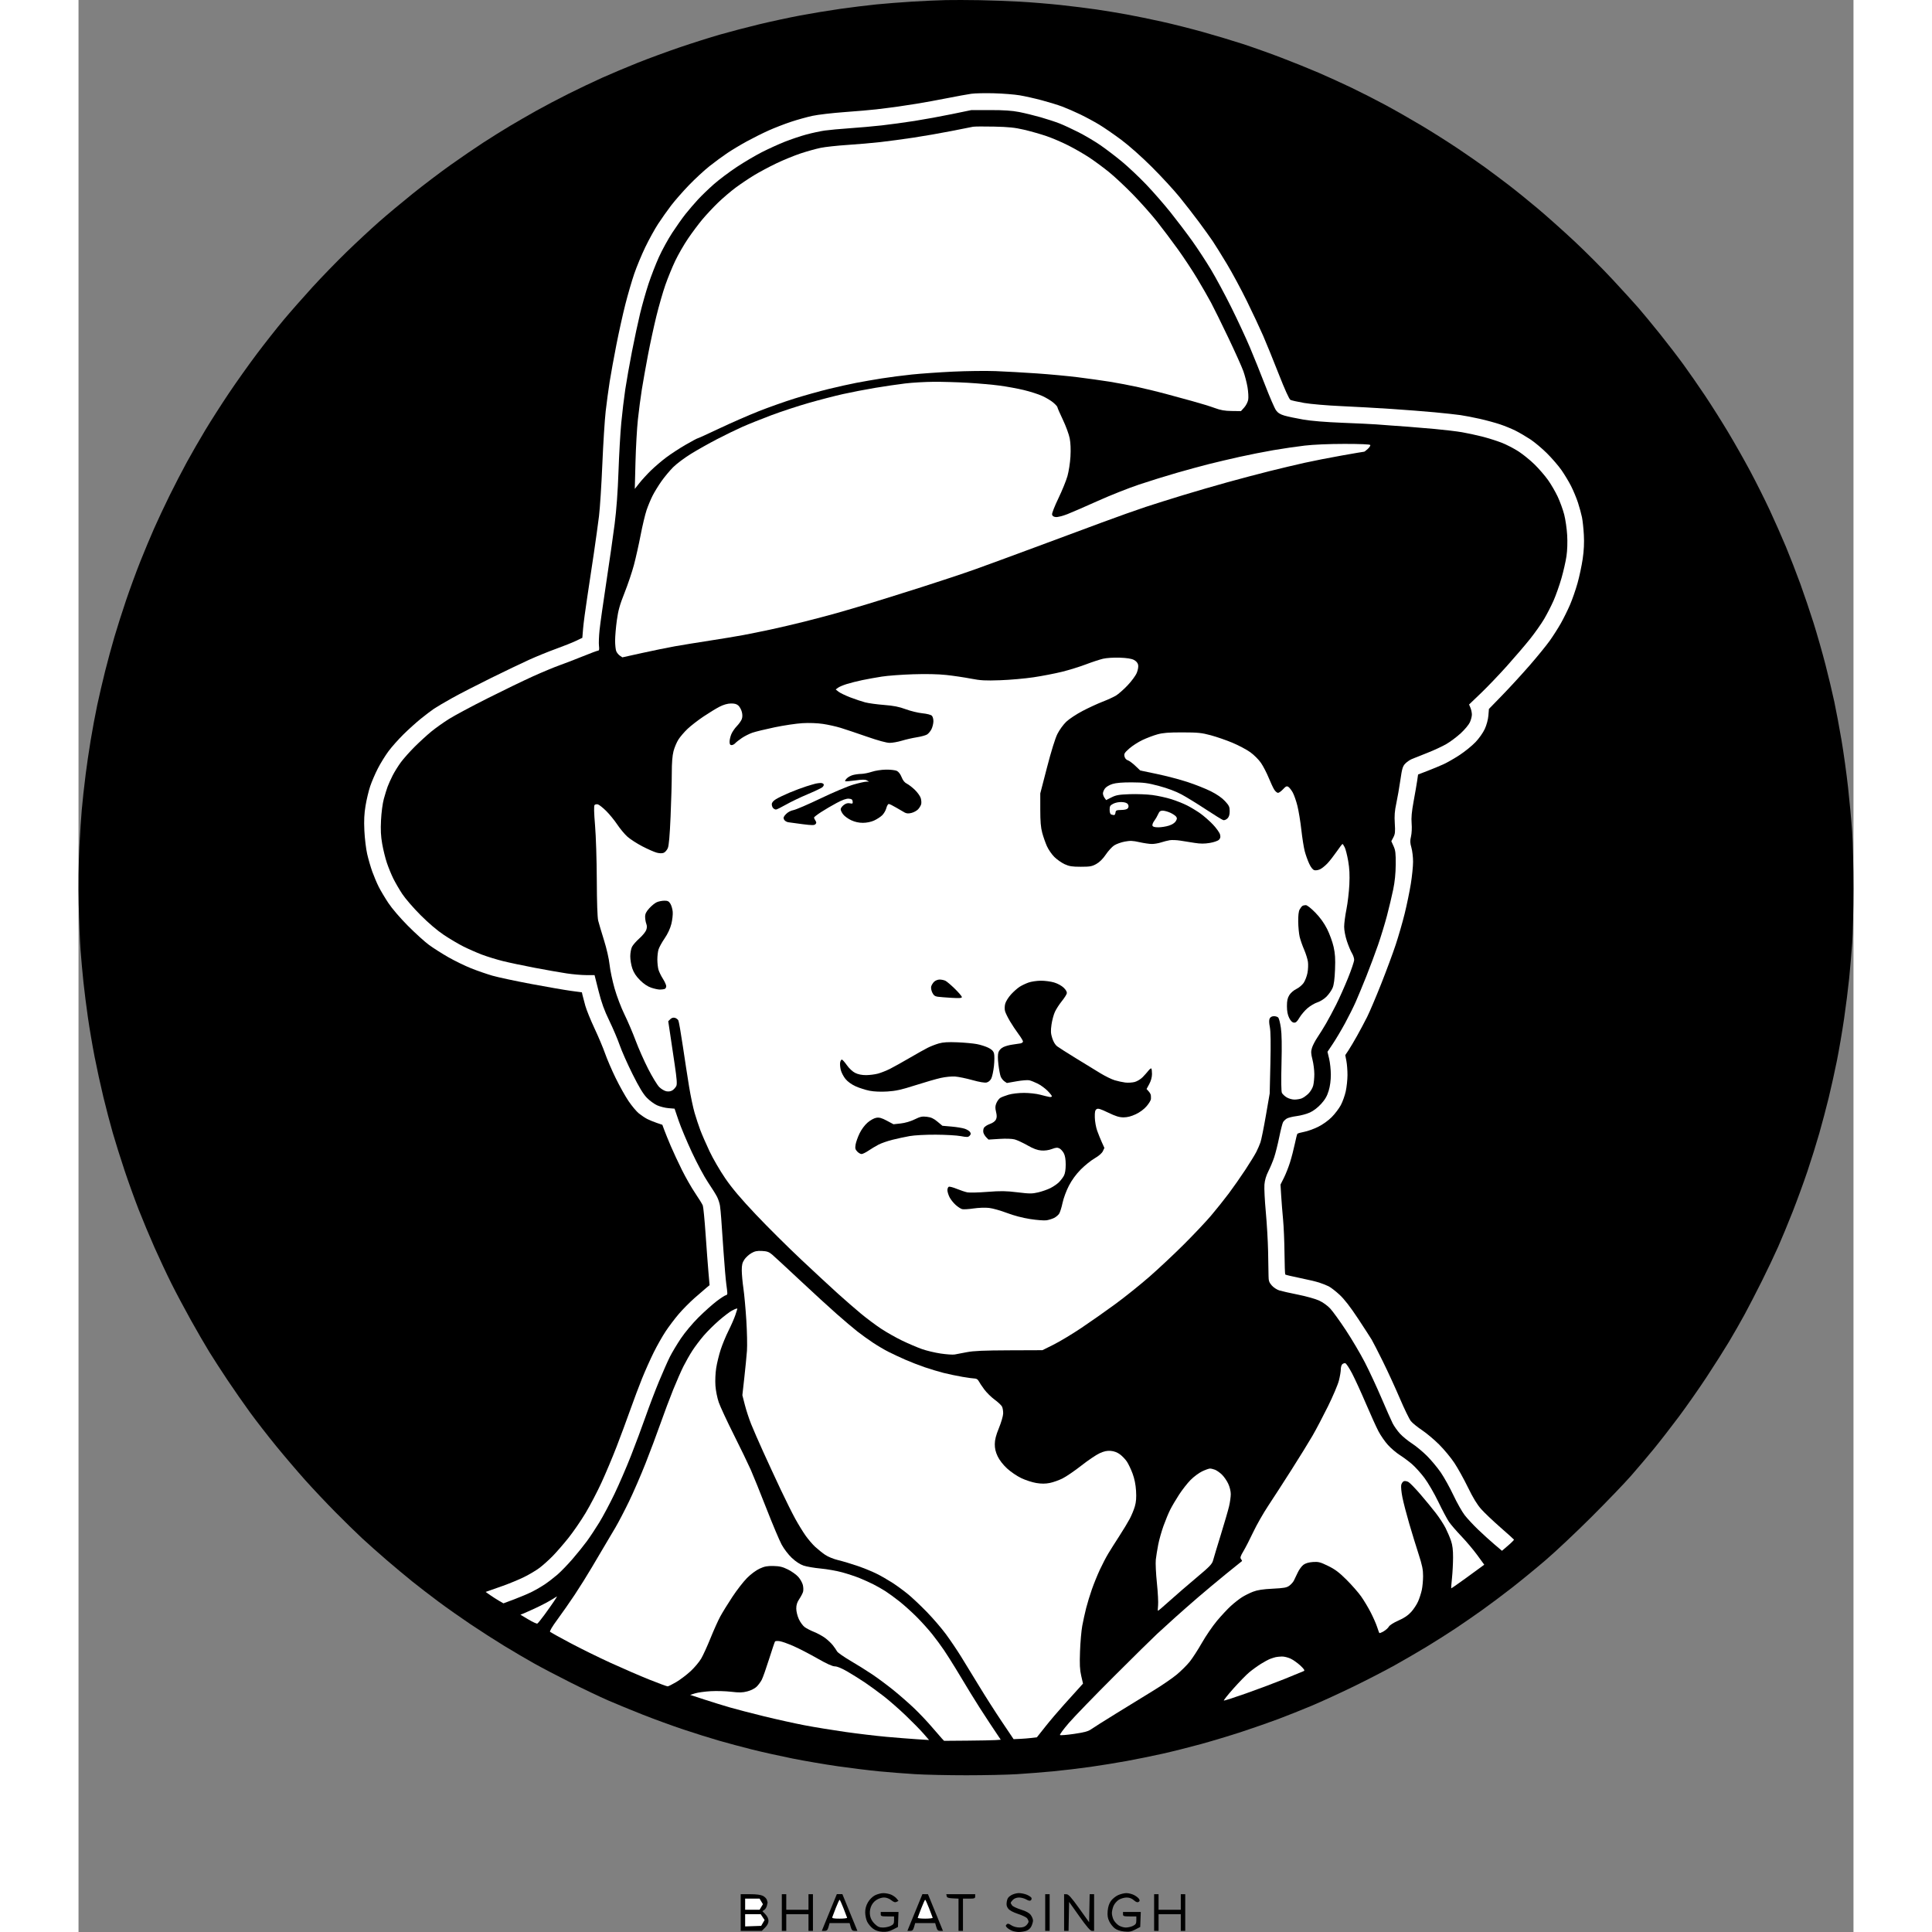<svg id="svg" xmlns="http://www.w3.org/2000/svg" xmlns:xlink="http://www.w3.org/1999/xlink" version="1.1" width="2084" height="2084" preserveAspectRatio="xMidYMid meet" buffered-rendering="static" style="background: rgb(255, 255, 255);" viewBox="243.16 239.58 1597.14 1738.44"><rect x="243.16" y="239.58" width="1597.14" height="1738.44" fill="#808080" stroke="none"/><g><path d="M 1054 239.749 C 1043.825 239.56 1030.1 239.524 1023.5 239.669 C 1016.9 239.814 1003.4 240.421 993.5 241.018 C 983.6 241.615 968.975 242.759 961 243.561 C 953.025 244.363 938.4 246.168 928.5 247.572 C 918.6 248.976 902.4 251.652 892.5 253.519 C 882.6 255.386 865.95 258.972 855.5 261.489 C 845.05 264.006 829.3 268.129 820.5 270.651 C 811.7 273.173 795.275 278.378 784 282.217 C 772.725 286.056 755.625 292.348 746 296.199 C 736.375 300.05 722.2 306.024 714.5 309.474 C 706.8 312.924 693.075 319.461 684 324 C 674.925 328.54 661.875 335.412 655 339.271 C 648.125 343.131 637.55 349.233 631.5 352.832 C 625.45 356.43 614.65 363.171 607.5 367.812 C 600.35 372.452 587.075 381.526 578 387.976 C 568.925 394.425 553.625 406.019 544 413.74 C 534.375 421.461 520.65 432.931 513.5 439.229 C 506.35 445.527 493.343 457.615 484.595 466.09 C 475.847 474.566 461.897 488.942 453.595 498.039 C 445.293 507.135 433.617 520.41 427.649 527.539 C 421.681 534.667 410.873 548.375 403.631 558 C 396.389 567.625 385.032 583.6 378.394 593.5 C 371.756 603.4 362.257 618.25 357.286 626.5 C 352.315 634.75 344.806 647.8 340.599 655.5 C 336.392 663.2 329.406 676.7 325.074 685.5 C 320.742 694.3 314.508 707.575 311.219 715 C 307.931 722.425 302.29 735.925 298.685 745 C 295.079 754.075 289.382 769.6 286.024 779.5 C 282.667 789.4 277.937 804.25 275.512 812.5 C 273.088 820.75 269.303 834.7 267.101 843.5 C 264.899 852.3 261.705 866.025 260.003 874 C 258.302 881.975 255.618 896.375 254.04 906 C 252.461 915.625 250.476 929.125 249.628 936 C 248.779 942.875 247.847 950.75 247.556 953.5 C 247.265 956.25 246.594 963 246.064 968.5 C 245.534 974 244.565 989.075 243.911 1002 C 243.196 1016.112 242.962 1036.486 243.325 1053 C 243.658 1068.125 244.404 1086.8 244.984 1094.5 C 245.564 1102.2 246.721 1115.025 247.556 1123 C 248.39 1130.975 250.208 1145.375 251.595 1155 C 252.982 1164.625 255.697 1180.6 257.628 1190.5 C 259.559 1200.4 263.091 1216.6 265.476 1226.5 C 267.862 1236.4 271.694 1251.025 273.991 1259 C 276.289 1266.975 281.019 1282.05 284.502 1292.5 C 287.986 1302.95 293.739 1318.925 297.287 1328 C 300.835 1337.075 307.228 1352.375 311.493 1362 C 315.759 1371.625 322.625 1386.25 326.751 1394.5 C 330.876 1402.75 338.769 1417.6 344.291 1427.5 C 349.812 1437.4 357.243 1450.225 360.803 1456 C 364.364 1461.775 371.785 1473.25 377.295 1481.5 C 382.805 1489.75 391.855 1502.742 397.406 1510.371 C 402.958 1518 413.613 1531.725 421.085 1540.871 C 428.557 1550.017 440.316 1563.8 447.216 1571.5 C 454.116 1579.2 466.227 1592.043 474.13 1600.041 C 482.034 1608.038 492.775 1618.56 498 1623.422 C 503.225 1628.283 513.35 1637.285 520.5 1643.426 C 527.65 1649.566 538 1658.207 543.5 1662.628 C 549 1667.05 559.575 1675.191 567 1680.719 C 574.425 1686.247 587.475 1695.45 596 1701.169 C 604.525 1706.888 617.913 1715.489 625.75 1720.284 C 633.587 1725.078 645.737 1732.22 652.75 1736.157 C 659.763 1740.093 674.725 1747.94 686 1753.594 C 697.275 1759.249 712.35 1766.425 719.5 1769.542 C 726.65 1772.659 740.825 1778.492 751 1782.505 C 761.175 1786.517 777.6 1792.506 787.5 1795.814 C 797.4 1799.122 811.8 1803.639 819.5 1805.852 C 827.2 1808.065 840.7 1811.679 849.5 1813.882 C 858.3 1816.085 874.5 1819.689 885.5 1821.889 C 896.5 1824.09 914.95 1827.242 926.5 1828.894 C 938.05 1830.545 954.7 1832.594 963.5 1833.446 C 972.3 1834.298 986.925 1835.444 996 1835.993 C 1005.075 1836.542 1025.775 1836.991 1042 1836.992 C 1058.225 1836.992 1078.7 1836.549 1087.5 1836.007 C 1096.3 1835.465 1110.925 1834.314 1120 1833.45 C 1129.075 1832.586 1144.15 1830.794 1153.5 1829.468 C 1162.85 1828.141 1177.7 1825.735 1186.5 1824.12 C 1195.3 1822.506 1209.7 1819.579 1218.5 1817.616 C 1227.3 1815.653 1242.825 1811.763 1253 1808.972 C 1263.175 1806.181 1279.825 1801.159 1290 1797.811 C 1300.175 1794.464 1314.8 1789.366 1322.5 1786.483 C 1330.2 1783.599 1343.7 1778.222 1352.5 1774.534 C 1361.3 1770.846 1378.4 1763.003 1390.5 1757.104 C 1402.6 1751.206 1419.25 1742.616 1427.5 1738.016 C 1435.75 1733.416 1448.8 1725.831 1456.5 1721.162 C 1464.2 1716.492 1475.9 1709.07 1482.5 1704.668 C 1489.1 1700.266 1499.9 1692.804 1506.5 1688.084 C 1513.1 1683.365 1524.865 1674.553 1532.644 1668.502 C 1540.423 1662.451 1554.148 1651.208 1563.144 1643.518 C 1572.14 1635.828 1590.783 1618.278 1604.574 1604.518 C 1618.365 1590.758 1634.375 1574.1 1640.151 1567.5 C 1645.928 1560.9 1655.081 1550.1 1660.493 1543.5 C 1665.904 1536.9 1676.047 1523.85 1683.034 1514.5 C 1690.02 1505.15 1701.364 1488.95 1708.242 1478.5 C 1715.121 1468.05 1724.116 1453.875 1728.232 1447 C 1732.348 1440.125 1738.649 1429.1 1742.236 1422.5 C 1745.822 1415.9 1752.803 1402.4 1757.75 1392.5 C 1762.696 1382.6 1769.333 1368.65 1772.497 1361.5 C 1775.661 1354.35 1781.525 1340.175 1785.527 1330 C 1789.529 1319.825 1795.532 1303.4 1798.866 1293.5 C 1802.2 1283.6 1806.981 1268.3 1809.49 1259.5 C 1811.999 1250.7 1815.811 1236.3 1817.962 1227.5 C 1820.113 1218.7 1823.452 1203.625 1825.383 1194 C 1827.314 1184.375 1830.236 1167.275 1831.876 1156 C 1833.517 1144.725 1835.557 1128.525 1836.41 1120 C 1837.262 1111.475 1838.482 1097.3 1839.119 1088.5 C 1839.756 1079.7 1840.286 1057.425 1840.295 1039 C 1840.305 1020.575 1839.771 997.625 1839.109 988 C 1838.447 978.375 1836.782 960.375 1835.409 948 C 1834.036 935.625 1831.383 916.5 1829.512 905.5 C 1827.641 894.5 1824.727 878.975 1823.038 871 C 1821.348 863.025 1817.723 847.837 1814.983 837.25 C 1812.242 826.663 1807.488 810.013 1804.417 800.25 C 1801.346 790.487 1795.979 774.625 1792.49 765 C 1789.001 755.375 1783.146 740.3 1779.479 731.5 C 1775.812 722.7 1769.246 707.85 1764.888 698.5 C 1760.53 689.15 1752.639 673.4 1747.353 663.5 C 1742.067 653.6 1733.009 637.625 1727.225 628 C 1721.441 618.375 1712.195 603.75 1706.679 595.5 C 1701.163 587.25 1692.572 574.875 1687.586 568 C 1682.601 561.125 1672.928 548.525 1666.091 540 C 1659.254 531.475 1650.523 520.9 1646.69 516.5 C 1642.857 512.1 1632.401 500.625 1623.456 491 C 1614.51 481.375 1599.16 465.992 1589.345 456.816 C 1579.53 447.639 1564.75 434.436 1556.5 427.474 C 1548.25 420.513 1536.103 410.696 1529.506 405.658 C 1522.909 400.621 1513.459 393.565 1508.506 389.978 C 1503.553 386.391 1492.75 378.913 1484.5 373.359 C 1476.25 367.805 1461.625 358.55 1452 352.793 C 1442.375 347.036 1427.525 338.571 1419 333.982 C 1410.475 329.394 1396.75 322.407 1388.5 318.456 C 1380.25 314.506 1366.975 308.459 1359 305.02 C 1351.025 301.581 1335.95 295.5 1325.5 291.506 C 1315.05 287.512 1299.3 281.905 1290.5 279.045 C 1281.7 276.185 1265.725 271.394 1255 268.398 C 1244.275 265.402 1227.625 261.201 1218 259.063 C 1208.375 256.924 1194.2 254.022 1186.5 252.614 C 1178.8 251.206 1166.425 249.166 1159 248.08 C 1151.575 246.995 1137.175 245.204 1127 244.101 C 1116.825 242.999 1100.4 241.646 1090.5 241.094 C 1080.6 240.543 1064.175 239.938 1054 239.749 Z " class="odd" fill="#000000"></path><path d="M 1067 323.516 C 1074.975 323.739 1085.325 324.561 1090 325.342 C 1094.675 326.123 1103.675 328.142 1110 329.829 C 1116.325 331.517 1124.65 334.082 1128.5 335.53 C 1132.35 336.978 1139.55 340.116 1144.5 342.502 C 1149.45 344.888 1157.105 349.014 1161.511 351.67 C 1165.916 354.327 1174.916 360.528 1181.511 365.452 C 1188.624 370.763 1199.838 380.727 1209.084 389.952 C 1217.655 398.503 1228.86 410.675 1233.984 417 C 1239.108 423.325 1246.973 433.45 1251.461 439.5 C 1255.949 445.55 1261.443 453.2 1263.671 456.5 C 1265.898 459.8 1271.642 469.025 1276.436 477 C 1281.23 484.975 1289.348 500.05 1294.477 510.5 C 1299.607 520.95 1306.153 534.9 1309.025 541.5 C 1311.897 548.1 1318.216 563.625 1323.068 576 C 1328.676 590.303 1332.547 598.834 1333.695 599.417 C 1334.688 599.921 1340.225 601.156 1346 602.161 C 1351.781 603.166 1366.613 604.441 1379 604.996 C 1391.375 605.551 1411.85 606.696 1424.5 607.541 C 1437.15 608.385 1454.7 609.752 1463.5 610.577 C 1472.3 611.403 1482.65 612.527 1486.5 613.076 C 1490.35 613.625 1498.225 615.139 1504 616.44 C 1509.775 617.741 1517.987 619.974 1522.25 621.403 C 1526.513 622.831 1532.812 625.414 1536.25 627.142 C 1539.688 628.87 1545.648 632.357 1549.496 634.892 C 1553.343 637.426 1560.106 643.1 1564.524 647.5 C 1568.942 651.9 1574.772 658.65 1577.48 662.5 C 1580.188 666.35 1584.116 672.875 1586.209 677 C 1588.302 681.125 1591.104 687.875 1592.436 692 C 1593.768 696.125 1595.369 701.975 1595.992 705 C 1596.616 708.025 1597.38 715.225 1597.689 721 C 1598.074 728.179 1597.741 734.979 1596.638 742.5 C 1595.75 748.55 1593.668 758.337 1592.012 764.25 C 1590.355 770.163 1587.307 778.938 1585.237 783.75 C 1583.168 788.562 1579.455 796.073 1576.987 800.439 C 1574.519 804.806 1570.025 811.855 1567 816.105 C 1563.975 820.355 1555.889 830.283 1549.031 838.166 C 1542.173 846.05 1531.095 858.125 1524.413 865 L 1512.265 877.5 L 1511.782 883.5 C 1511.498 887.022 1510.163 891.978 1508.548 895.5 C 1506.988 898.903 1503.353 904.054 1500.149 907.4 C 1497.042 910.645 1490.662 915.82 1485.971 918.9 C 1481.279 921.98 1474.754 925.73 1471.471 927.232 C 1468.187 928.735 1461.678 931.435 1457.007 933.232 L 1448.514 936.5 L 1447.717 942 C 1447.278 945.025 1445.843 953.35 1444.527 960.5 C 1442.769 970.052 1442.289 975.356 1442.716 980.5 C 1443.048 984.509 1442.806 989.53 1442.148 992.25 C 1441.218 996.097 1441.287 997.998 1442.51 1002.25 C 1443.34 1005.138 1444.015 1010.875 1444.01 1015 C 1444.004 1019.125 1443.087 1028.125 1441.972 1035 C 1440.857 1041.875 1438.394 1053.8 1436.499 1061.5 C 1434.604 1069.2 1430.971 1081.8 1428.427 1089.5 C 1425.882 1097.2 1419.961 1113.175 1415.27 1125 C 1410.579 1136.825 1404.939 1150.1 1402.736 1154.5 C 1400.534 1158.9 1396.467 1166.55 1393.699 1171.5 C 1390.932 1176.45 1387.392 1182.412 1385.833 1184.75 L 1383 1189 L 1384.011 1194.25 C 1384.566 1197.138 1385.009 1202.875 1384.993 1207 C 1384.978 1211.125 1384.283 1217.65 1383.449 1221.5 C 1382.615 1225.35 1380.609 1230.975 1378.991 1234 C 1377.374 1237.025 1373.676 1241.889 1370.775 1244.81 C 1367.63 1247.976 1362.674 1251.509 1358.5 1253.561 C 1354.65 1255.454 1349.025 1257.466 1346 1258.032 C 1342.975 1258.599 1340.236 1259.386 1339.914 1259.781 C 1339.592 1260.177 1338.535 1264.325 1337.565 1269 C 1336.595 1273.675 1334.669 1281.1 1333.284 1285.5 C 1331.898 1289.9 1329.406 1296.2 1327.744 1299.5 L 1324.723 1305.5 L 1325.335 1315.5 C 1325.671 1321 1326.44 1330.675 1327.043 1337 C 1327.646 1343.325 1328.221 1356.899 1328.32 1367.164 C 1328.419 1377.429 1328.725 1386.086 1329 1386.401 C 1329.275 1386.716 1335.125 1388.109 1342 1389.497 C 1348.875 1390.884 1356.75 1392.752 1359.5 1393.647 C 1362.25 1394.542 1366.075 1396.051 1368 1397.001 C 1369.925 1397.951 1374.362 1401.377 1377.861 1404.614 C 1382.147 1408.58 1387.558 1415.556 1394.45 1426 C 1400.076 1434.525 1405.615 1443.075 1406.759 1445 C 1407.903 1446.925 1412.404 1455.7 1416.76 1464.5 C 1421.115 1473.3 1428.014 1488.311 1432.09 1497.858 C 1436.165 1507.405 1440.658 1516.63 1442.073 1518.358 C 1443.489 1520.086 1447.989 1523.735 1452.073 1526.466 C 1456.158 1529.197 1463.119 1535.047 1467.542 1539.466 C 1471.965 1543.885 1478.117 1551.325 1481.213 1556 C 1484.309 1560.675 1489.795 1570.575 1493.404 1578 C 1497.899 1587.248 1501.625 1593.37 1505.233 1597.437 C 1508.13 1600.702 1515.9 1608.096 1522.5 1613.869 C 1529.1 1619.642 1534.634 1624.62 1534.798 1624.932 C 1534.962 1625.245 1532.599 1627.638 1529.548 1630.25 L 1524 1635 L 1517.25 1629.278 C 1513.537 1626.131 1506.963 1620.169 1502.64 1616.028 C 1498.317 1611.888 1492.854 1606.025 1490.5 1603 C 1488.146 1599.975 1483.563 1591.875 1480.316 1585 C 1477.068 1578.125 1471.956 1568.922 1468.956 1564.548 C 1465.955 1560.174 1460.35 1553.449 1456.5 1549.602 C 1452.65 1545.756 1446.575 1540.726 1443 1538.425 C 1439.425 1536.125 1434.588 1532.163 1432.25 1529.621 C 1429.912 1527.079 1426.924 1522.862 1425.61 1520.25 C 1424.295 1517.638 1419.761 1507.4 1415.534 1497.5 C 1411.307 1487.6 1404.608 1473.2 1400.647 1465.5 C 1396.685 1457.8 1388.983 1444.75 1383.531 1436.5 C 1378.079 1428.25 1371.739 1419.475 1369.443 1417 C 1367.031 1414.4 1362.785 1411.362 1359.384 1409.804 C 1356.148 1408.322 1347.65 1405.944 1340.5 1404.52 C 1333.35 1403.096 1325.749 1401.384 1323.61 1400.716 C 1321.47 1400.047 1318.433 1398.037 1316.86 1396.25 C 1314.505 1393.574 1313.994 1392.073 1313.964 1387.75 C 1313.945 1384.862 1313.765 1374.85 1313.566 1365.5 C 1313.367 1356.15 1312.432 1340.175 1311.489 1330 C 1310.546 1319.825 1309.993 1308.8 1310.262 1305.5 C 1310.583 1301.55 1311.791 1297.45 1313.795 1293.5 C 1315.47 1290.2 1317.82 1284.575 1319.018 1281 C 1320.216 1277.425 1322.277 1269.213 1323.598 1262.75 C 1324.919 1256.287 1326.475 1250.213 1327.056 1249.25 C 1327.638 1248.287 1329.1 1246.874 1330.306 1246.108 C 1331.513 1245.343 1335.537 1244.33 1339.25 1243.858 C 1342.963 1243.386 1348.362 1241.916 1351.25 1240.591 C 1354.454 1239.122 1358.379 1236.101 1361.321 1232.841 C 1364.89 1228.888 1366.649 1225.811 1368.092 1221 C 1369.341 1216.84 1370.032 1211.62 1370.014 1206.5 C 1369.998 1202.1 1369.313 1195.688 1368.492 1192.25 L 1367 1186 L 1371.85 1178.75 C 1374.518 1174.763 1379.399 1166.55 1382.698 1160.5 C 1385.996 1154.45 1390.382 1145.675 1392.445 1141 C 1394.507 1136.325 1398.796 1125.975 1401.976 1118 C 1405.156 1110.025 1409.867 1097.425 1412.443 1090 C 1415.02 1082.575 1418.663 1070.65 1420.54 1063.5 C 1422.417 1056.35 1424.93 1045.775 1426.125 1040 C 1427.587 1032.934 1428.331 1025.576 1428.399 1017.5 C 1428.484 1007.44 1428.172 1004.772 1426.47 1001 L 1424.44 996.5 L 1426.29 993 C 1427.847 990.054 1428.049 988.074 1427.564 980.5 C 1427.124 973.641 1427.447 969.359 1428.921 962.5 C 1429.985 957.55 1431.631 948.1 1432.579 941.5 C 1434.049 931.272 1434.688 929.094 1436.902 926.751 C 1438.331 925.239 1441.075 923.342 1443 922.535 C 1444.925 921.729 1451.225 919.218 1457 916.957 C 1462.775 914.695 1470.425 911.14 1474 909.056 C 1477.575 906.973 1483.384 902.62 1486.908 899.384 C 1490.433 896.148 1494.135 891.7 1495.136 889.5 C 1496.137 887.3 1496.946 884.15 1496.933 882.5 C 1496.92 880.85 1496.346 878.15 1495.656 876.5 L 1494.402 873.5 L 1504.857 863.5 C 1510.607 858 1521.165 846.975 1528.319 839 C 1535.473 831.025 1544.912 820 1549.294 814.5 C 1553.677 809 1559.383 800.9 1561.975 796.5 C 1564.566 792.1 1568.374 784.675 1570.435 780 C 1572.497 775.325 1575.676 766.325 1577.499 760 C 1579.322 753.675 1581.371 744.675 1582.051 740 C 1582.813 734.764 1583.051 727.467 1582.671 721 C 1582.332 715.225 1581.12 706.9 1579.979 702.5 C 1578.837 698.1 1576.216 690.9 1574.154 686.5 C 1572.093 682.1 1568.177 675.364 1565.453 671.531 C 1562.729 667.698 1557.35 661.455 1553.5 657.658 C 1549.65 653.862 1543.125 648.548 1539 645.851 C 1534.875 643.153 1527.9 639.557 1523.5 637.858 C 1519.1 636.159 1511.225 633.687 1506 632.363 C 1500.775 631.04 1492.675 629.299 1488 628.496 C 1483.325 627.693 1472.3 626.377 1463.5 625.572 C 1454.7 624.768 1443.675 623.84 1439 623.511 C 1434.325 623.181 1427.575 622.701 1424 622.443 C 1420.425 622.186 1414.575 621.743 1411 621.46 C 1407.425 621.177 1393.7 620.523 1380.5 620.006 C 1365.12 619.403 1352.369 618.35 1345 617.073 C 1338.675 615.978 1331.138 614.388 1328.25 613.541 C 1324.459 612.428 1322.354 611.097 1320.677 608.75 C 1319.399 606.962 1315.053 596.95 1311.019 586.5 C 1306.985 576.05 1300.733 560.525 1297.126 552 C 1293.518 543.475 1285.98 527.275 1280.374 516 C 1274.768 504.725 1266.528 489.425 1262.064 482 C 1257.599 474.575 1250.021 463.014 1245.223 456.308 C 1240.425 449.602 1231.722 438.127 1225.883 430.808 C 1220.043 423.489 1210.1 412.1 1203.787 405.5 C 1197.474 398.9 1187.688 389.675 1182.041 385 C 1176.394 380.325 1167.662 373.666 1162.637 370.203 C 1157.612 366.739 1148.775 361.51 1143 358.582 C 1137.225 355.654 1129.575 352.106 1126 350.697 C 1122.425 349.287 1114.775 346.779 1109 345.123 C 1103.225 343.467 1094.45 341.324 1089.5 340.361 C 1083.055 339.107 1075.674 338.615 1063.5 338.63 L 1046.5 338.65 L 1029 342.263 C 1019.375 344.25 1004.3 347.004 995.5 348.383 C 986.7 349.762 973.425 351.572 966 352.406 C 958.575 353.239 945.525 354.4 937 354.986 C 928.475 355.572 918.35 356.503 914.5 357.055 C 910.65 357.608 903.225 359.218 898 360.633 C 892.775 362.049 884 365 878.5 367.193 C 873 369.385 863.775 373.588 858 376.532 C 852.225 379.476 842.1 385.455 835.5 389.818 C 828.9 394.18 819.675 401.105 815 405.206 C 810.325 409.306 803.837 415.55 800.583 419.081 C 797.329 422.611 792.333 428.425 789.481 432 C 786.63 435.575 781.205 443.225 777.425 449 C 773.645 454.775 768.218 464.675 765.365 471 C 762.512 477.325 758.32 488.125 756.051 495 C 753.782 501.875 750.394 513.8 748.524 521.5 C 746.654 529.2 743.33 544.725 741.139 556 C 738.947 567.275 736.244 582.575 735.13 590 C 734.017 597.425 732.404 610.925 731.545 620 C 730.685 629.075 729.553 648.875 729.027 664 C 728.399 682.082 727.22 698.178 725.585 711 C 724.217 721.725 720.836 745.35 718.071 763.5 C 715.307 781.65 712.575 801 712.001 806.5 C 711.427 812 711.192 818.413 711.479 820.75 C 711.848 823.757 711.634 825.005 710.75 825.017 C 710.062 825.027 703.875 827.322 697 830.119 C 690.125 832.916 680.675 836.554 676 838.205 C 671.325 839.855 660.525 844.354 652 848.202 C 643.475 852.05 625.025 860.978 611 868.042 C 596.975 875.107 581.45 883.428 576.5 886.533 C 571.55 889.639 564.396 894.727 560.602 897.84 C 556.807 900.953 550.086 907.1 545.665 911.5 C 541.244 915.9 535.637 922.2 533.205 925.5 C 530.774 928.8 527.421 934.2 525.756 937.5 C 524.09 940.8 522.066 945.3 521.258 947.5 C 520.45 949.7 518.927 954.65 517.874 958.5 C 516.782 962.492 515.702 970.657 515.361 977.5 C 514.913 986.478 515.183 991.893 516.432 999 C 517.35 1004.225 519.239 1011.875 520.63 1016 C 522.02 1020.125 524.594 1026.425 526.35 1030 C 528.106 1033.575 531.765 1039.875 534.483 1044 C 537.2 1048.125 544.616 1056.695 550.962 1063.045 C 558.196 1070.284 566.044 1076.949 572 1080.914 C 577.225 1084.392 585.1 1089.043 589.5 1091.251 C 593.9 1093.458 601.325 1096.725 606 1098.511 C 610.675 1100.296 619.225 1102.933 625 1104.371 C 630.775 1105.81 643.825 1108.561 654 1110.485 C 664.175 1112.41 677 1114.66 682.5 1115.486 C 688 1116.312 695.875 1116.991 700 1116.994 L 707.5 1117 L 711.094 1131.25 C 713.787 1141.927 716.211 1148.635 720.758 1158 C 724.096 1164.875 728.305 1174.775 730.112 1180 C 731.918 1185.225 737.102 1196.925 741.631 1206 C 747.452 1217.663 751.205 1223.892 754.433 1227.25 C 756.945 1229.862 761.138 1232.961 763.75 1234.136 C 766.362 1235.31 770.975 1236.475 774 1236.723 L 779.5 1237.174 L 783.116 1247.837 C 785.105 1253.702 790.51 1266.6 795.129 1276.5 C 799.747 1286.4 806.267 1298.55 809.618 1303.5 C 812.969 1308.45 816.622 1314.3 817.736 1316.5 C 818.849 1318.7 820.028 1322.3 820.355 1324.5 C 820.682 1326.7 821.186 1331.875 821.474 1336 C 821.763 1340.125 822.702 1353.625 823.561 1366 C 824.42 1378.375 825.537 1391.425 826.042 1395 C 826.547 1398.575 826.969 1402.287 826.98 1403.25 C 826.991 1404.213 826.438 1405.004 825.75 1405.01 C 825.062 1405.015 821.368 1407.377 817.541 1410.26 C 813.714 1413.142 806.283 1419.775 801.028 1425 C 795.604 1430.393 788.726 1438.607 785.119 1444 C 781.624 1449.225 777.184 1456.65 775.254 1460.5 C 773.323 1464.35 768.942 1474.25 765.518 1482.5 C 762.095 1490.75 756.693 1504.925 753.514 1514 C 750.336 1523.075 744.375 1539.05 740.267 1549.5 C 736.16 1559.95 729.446 1575.475 725.347 1584 C 721.249 1592.525 715.14 1604 711.772 1609.5 C 708.405 1615 703.335 1622.65 700.507 1626.5 C 697.679 1630.35 691.864 1637.55 687.585 1642.5 C 683.306 1647.45 677.261 1653.7 674.152 1656.388 C 671.044 1659.076 666.025 1662.952 663 1665.001 C 659.975 1667.05 654.688 1670.138 651.25 1671.863 C 647.812 1673.588 640.612 1676.641 635.25 1678.646 L 625.5 1682.292 L 621.5 1679.972 C 619.3 1678.696 615.7 1676.384 613.5 1674.835 L 609.5 1672.018 L 612 1671.138 C 613.375 1670.654 619.225 1668.588 625 1666.548 C 630.775 1664.507 639.325 1660.964 644 1658.675 C 648.675 1656.385 654.975 1652.639 658 1650.35 C 661.025 1648.06 666.301 1643.333 669.725 1639.844 C 673.149 1636.355 679.546 1629 683.941 1623.5 C 688.335 1618 695.3 1607.875 699.419 1601 C 703.537 1594.125 710.006 1581.75 713.795 1573.5 C 717.585 1565.25 723.646 1550.85 727.265 1541.5 C 730.884 1532.15 736.396 1517.3 739.513 1508.5 C 742.631 1499.7 747.451 1486.875 750.223 1480 C 752.995 1473.125 757.721 1462.55 760.725 1456.5 C 763.728 1450.45 768.577 1441.9 771.499 1437.5 C 774.421 1433.1 779.69 1426.125 783.206 1422 C 786.723 1417.875 793.178 1411.349 797.55 1407.499 C 801.923 1403.648 806.737 1399.485 808.25 1398.249 L 811 1396 L 810.018 1384.75 C 809.478 1378.562 808.304 1362.925 807.409 1350 C 806.515 1337.075 805.382 1325.487 804.891 1324.25 C 804.401 1323.013 801.336 1318.062 798.081 1313.25 C 794.825 1308.438 789.425 1298.987 786.081 1292.25 C 782.736 1285.513 778.229 1275.838 776.064 1270.75 C 773.899 1265.662 771.311 1259.292 770.314 1256.594 L 768.5 1251.688 L 763.5 1249.994 C 760.75 1249.063 756.925 1247.502 755 1246.526 C 753.075 1245.55 749.7 1243.314 747.5 1241.557 C 745.3 1239.8 741.084 1234.794 738.131 1230.431 C 735.178 1226.069 729.912 1216.65 726.429 1209.5 C 722.946 1202.35 718.687 1192.45 716.964 1187.5 C 715.242 1182.55 710.976 1172.425 707.484 1165 C 703.992 1157.575 700.251 1148.35 699.17 1144.5 C 698.089 1140.65 696.958 1136.375 696.656 1135 L 696.107 1132.5 L 686.303 1131.173 C 680.911 1130.444 664.8 1127.651 650.5 1124.969 C 636.2 1122.286 620.45 1118.919 615.5 1117.488 C 610.55 1116.056 602 1113.093 596.5 1110.904 C 591 1108.714 581.775 1104.228 576 1100.935 C 570.225 1097.642 562.35 1092.634 558.5 1089.806 C 554.65 1086.979 546.1 1079.228 539.5 1072.582 C 532.442 1065.476 525.188 1056.999 521.886 1052 C 518.799 1047.325 514.918 1040.8 513.261 1037.5 C 511.605 1034.2 509.031 1028.125 507.541 1024 C 506.051 1019.875 503.96 1012.675 502.895 1008 C 501.829 1003.325 500.695 993.875 500.375 987 C 499.943 977.744 500.221 971.904 501.446 964.5 C 502.356 959 504.239 951.125 505.63 947 C 507.02 942.875 510.126 935.675 512.53 931 C 514.934 926.325 519.249 919.35 522.118 915.5 C 524.987 911.65 530.979 904.9 535.433 900.5 C 539.887 896.1 546.899 889.77 551.016 886.433 C 555.132 883.095 560.525 878.997 563 877.326 C 565.475 875.654 572.9 871.28 579.5 867.606 C 586.1 863.932 601.625 855.937 614 849.839 C 626.375 843.742 641.9 836.302 648.5 833.305 C 655.1 830.309 666.013 825.865 672.75 823.429 C 679.487 820.993 687.587 817.763 690.75 816.25 L 696.5 813.5 L 697.206 805 C 697.595 800.325 699.267 787.725 700.923 777 C 702.578 766.275 705.285 748.275 706.937 737 C 708.59 725.725 710.642 710.875 711.498 704 C 712.353 697.125 713.699 676.2 714.488 657.5 C 715.278 638.8 716.644 617.2 717.525 609.5 C 718.406 601.8 720.015 589.875 721.102 583 C 722.189 576.125 724.887 561.275 727.099 550 C 729.31 538.725 732.949 522.3 735.186 513.5 C 737.422 504.7 741.021 492.325 743.184 486 C 745.346 479.675 749.825 468.875 753.138 462 C 756.451 455.125 761.664 445.675 764.724 441 C 767.783 436.325 773.031 428.9 776.387 424.5 C 779.742 420.1 786.99 411.834 792.494 406.132 C 797.997 400.429 806.325 392.737 811 389.039 C 815.675 385.341 822.875 380.051 827 377.285 C 831.125 374.518 839 369.794 844.5 366.788 C 850 363.782 858.775 359.399 864 357.049 C 869.225 354.699 878.225 351.202 884 349.277 C 889.775 347.352 898.55 344.901 903.5 343.831 C 908.45 342.761 921.5 341.233 932.5 340.437 C 943.5 339.64 956.325 338.532 961 337.975 C 965.675 337.418 970.85 336.778 972.5 336.553 C 974.15 336.328 977.75 335.848 980.5 335.487 C 983.25 335.125 990.9 333.955 997.5 332.886 C 1004.1 331.817 1016.475 329.561 1025 327.872 C 1033.525 326.184 1043.2 324.422 1046.5 323.957 C 1049.8 323.492 1059.025 323.293 1067 323.516 Z " class="even" fill="#ffffff"></path><path d="M 1067 353.5 C 1080.055 353.785 1085.692 354.371 1094 356.31 C 1099.775 357.658 1108.775 360.214 1114 361.991 C 1119.225 363.767 1128.225 367.622 1134 370.557 C 1139.775 373.493 1148.325 378.44 1153 381.551 C 1157.675 384.662 1165.55 390.488 1170.5 394.497 C 1175.45 398.506 1185.133 407.571 1192.018 414.643 C 1198.903 421.714 1208.578 432.597 1213.518 438.827 C 1218.458 445.057 1226.927 456.307 1232.338 463.827 C 1237.749 471.347 1245.673 483.35 1249.948 490.5 C 1254.223 497.65 1259.769 507.325 1262.273 512 C 1264.777 516.675 1271.761 530.85 1277.793 543.5 C 1283.826 556.15 1289.891 569.65 1291.271 573.5 C 1292.652 577.35 1294.351 583.875 1295.046 588 C 1295.742 592.125 1296.016 597.188 1295.656 599.25 C 1295.295 601.312 1293.685 604.462 1292.077 606.25 L 1289.154 609.5 L 1280.827 609.399 C 1274.498 609.322 1270.82 608.672 1265.5 606.694 C 1261.65 605.262 1252.425 602.431 1245 600.403 C 1237.575 598.375 1226.775 595.432 1221 593.862 C 1215.225 592.292 1204.425 589.658 1197 588.009 C 1189.575 586.36 1177.875 584.121 1171 583.034 C 1164.125 581.947 1151.3 580.153 1142.5 579.048 C 1133.7 577.942 1117.05 576.384 1105.5 575.585 C 1093.95 574.787 1077.3 573.855 1068.5 573.516 C 1059.7 573.177 1042.375 573.385 1030 573.978 C 1017.625 574.572 1000.975 575.738 993 576.571 C 985.025 577.403 972.875 578.977 966 580.069 C 959.125 581.161 948.775 582.962 943 584.069 C 937.225 585.177 925.975 587.681 918 589.634 C 910.025 591.587 896.3 595.43 887.5 598.174 C 878.7 600.919 864.075 606.105 855 609.698 C 845.925 613.291 830.062 620.229 819.75 625.115 C 809.438 630.002 800.663 633.998 800.25 633.996 C 799.837 633.994 795 636.587 789.5 639.759 C 784 642.93 776.125 648.064 772 651.167 C 767.875 654.269 761.688 659.551 758.25 662.904 C 754.812 666.257 750.133 671.362 747.852 674.25 L 743.703 679.5 L 744.325 655.5 C 744.667 642.3 745.645 624.975 746.499 617 C 747.353 609.025 748.95 596.875 750.048 590 C 751.146 583.125 753.629 569.175 755.565 559 C 757.502 548.825 760.911 533.075 763.141 524 C 765.37 514.925 769 502.325 771.207 496 C 773.413 489.675 777.419 479.887 780.109 474.25 C 782.799 468.613 787.981 459.613 791.625 454.25 C 795.269 448.887 801.073 441.125 804.522 437 C 807.972 432.875 814.329 426.084 818.647 421.909 C 822.966 417.734 830.1 411.652 834.5 408.392 C 838.9 405.133 846.325 400.143 851 397.305 C 855.675 394.466 864.675 389.656 871 386.616 C 877.325 383.576 887.225 379.524 893 377.612 C 898.775 375.7 906.875 373.447 911 372.606 C 915.125 371.764 925.925 370.59 935 369.996 C 944.075 369.403 957.35 368.255 964.5 367.446 C 971.65 366.637 985.15 364.825 994.5 363.419 C 1003.85 362.013 1019.15 359.349 1028.5 357.499 C 1037.85 355.649 1046.625 353.911 1048 353.638 C 1049.375 353.364 1057.925 353.302 1067 353.5 Z " class="even" fill="#ffffff"></path><path d="M 1012.5 583.131 C 1020.2 583.07 1034.15 583.469 1043.5 584.019 C 1052.85 584.569 1065.675 585.708 1072 586.55 C 1078.325 587.392 1088.112 589.188 1093.75 590.54 C 1099.388 591.893 1106.812 594.268 1110.25 595.819 C 1113.688 597.369 1118.188 600.069 1120.25 601.819 C 1122.312 603.568 1124 605.45 1124 606 C 1124 606.55 1126.201 611.612 1128.892 617.25 C 1131.582 622.888 1134.352 630.425 1135.047 634 C 1135.852 638.145 1136.096 644.122 1135.72 650.5 C 1135.395 656 1134.177 663.875 1133.012 668 C 1131.847 672.125 1128.179 681.125 1124.86 688 C 1121.541 694.875 1118.981 701.4 1119.171 702.5 C 1119.409 703.88 1120.444 704.602 1122.508 704.828 C 1124.182 705.012 1128.803 703.854 1133 702.201 C 1137.125 700.575 1149.5 695.198 1160.5 690.253 C 1171.5 685.307 1188.15 678.703 1197.5 675.578 C 1206.85 672.453 1222.15 667.699 1231.5 665.014 C 1240.85 662.329 1253.9 658.774 1260.5 657.115 C 1267.1 655.456 1279.475 652.545 1288 650.646 C 1296.525 648.747 1310.25 646.035 1318.5 644.619 C 1326.75 643.203 1339.35 641.364 1346.5 640.531 C 1354.418 639.61 1368.394 639.015 1382.25 639.009 C 1396.426 639.003 1405.188 639.377 1405.5 640 C 1405.775 640.55 1404.763 642.14 1403.25 643.534 C 1401.737 644.927 1400.275 646.048 1400 646.024 C 1399.725 646 1390.725 647.534 1380 649.433 C 1369.275 651.333 1354.2 654.286 1346.5 655.996 C 1338.8 657.707 1324.625 661.073 1315 663.476 C 1305.375 665.88 1288.275 670.4 1277 673.521 C 1265.725 676.642 1247.725 681.871 1237 685.141 C 1226.275 688.411 1211.2 693.154 1203.5 695.682 C 1195.8 698.21 1178.025 704.531 1164 709.729 C 1149.975 714.928 1122.75 725.033 1103.5 732.185 C 1084.25 739.337 1060.4 748.097 1050.5 751.651 C 1040.6 755.205 1018.55 762.548 1001.5 767.969 C 984.45 773.39 963.075 780.08 954 782.836 C 944.925 785.591 931.875 789.424 925 791.351 C 918.125 793.279 905.3 796.667 896.5 798.88 C 887.7 801.092 873.975 804.303 866 806.015 C 858.025 807.727 846.775 810.008 841 811.085 C 835.225 812.161 821.725 814.393 811 816.044 C 800.275 817.695 786.325 819.964 780 821.086 C 773.675 822.208 760.4 824.916 750.5 827.103 L 732.5 831.08 L 730.25 829.54 C 729.013 828.693 727.55 826.875 727 825.5 C 726.45 824.125 726 819.85 726 816 C 726 812.15 726.699 803.938 727.554 797.75 C 728.795 788.772 730.193 783.774 734.48 773 C 737.435 765.575 741.23 754.325 742.913 748 C 744.597 741.675 747.32 729.525 748.965 721 C 750.61 712.475 753.027 702.35 754.335 698.5 C 755.644 694.65 758.088 688.8 759.767 685.5 C 761.445 682.2 765.045 676.35 767.765 672.5 C 770.485 668.65 775.178 663.025 778.193 660 C 781.208 656.975 788.361 651.603 794.087 648.062 C 799.814 644.521 810.35 638.582 817.5 634.865 C 824.65 631.148 835 626.112 840.5 623.675 C 846 621.239 857.7 616.542 866.5 613.238 C 875.3 609.935 890.375 604.975 900 602.216 C 909.625 599.457 923.575 595.842 931 594.181 C 938.425 592.521 951.475 590 960 588.578 C 968.525 587.157 980.675 585.375 987 584.618 C 993.325 583.861 1004.8 583.192 1012.5 583.131 Z " class="even" fill="#ffffff"></path><path d="M 1180 831.362 C 1186.338 831.574 1190.582 832.232 1192.75 833.34 C 1194.824 834.399 1196.22 835.995 1196.608 837.75 C 1196.975 839.41 1196.497 842.283 1195.402 845 C 1194.387 847.516 1190.701 852.528 1187.043 856.367 C 1183.445 860.144 1178.7 864.293 1176.5 865.588 C 1174.3 866.883 1168.9 869.337 1164.5 871.04 C 1160.1 872.744 1152.042 876.469 1146.594 879.319 C 1141.145 882.168 1134.556 886.525 1131.952 889 C 1129.339 891.484 1125.765 896.412 1123.976 900 C 1121.974 904.015 1118.408 915.485 1114.651 930 L 1108.567 953.5 L 1108.567 968 C 1108.567 978.739 1109.025 984.186 1110.333 989 C 1111.304 992.575 1113.201 997.975 1114.549 1001 C 1115.896 1004.025 1118.912 1008.391 1121.25 1010.702 C 1123.587 1013.013 1127.75 1015.938 1130.5 1017.201 C 1134.6 1019.085 1137.209 1019.499 1145 1019.499 C 1153.283 1019.5 1155.077 1019.178 1159 1016.99 C 1161.943 1015.348 1164.884 1012.43 1167.5 1008.554 C 1169.7 1005.295 1173.075 1001.59 1175 1000.32 C 1176.925 999.05 1181.2 997.498 1184.5 996.872 C 1189.455 995.931 1191.762 996.017 1197.75 997.367 C 1201.737 998.265 1206.8 999 1209 999 C 1211.2 999 1214.912 998.372 1217.25 997.604 C 1219.588 996.836 1223.075 995.945 1225 995.625 C 1226.925 995.305 1231.2 995.464 1234.5 995.979 C 1237.8 996.494 1243.65 997.42 1247.5 998.036 C 1252.552 998.845 1256.309 998.859 1261 998.087 C 1264.6 997.494 1268.3 996.233 1269.294 995.259 C 1270.653 993.926 1270.904 992.773 1270.331 990.5 C 1269.916 988.85 1267.083 984.85 1264.038 981.612 C 1260.992 978.373 1255.8 973.813 1252.5 971.479 C 1249.2 969.145 1243.8 965.886 1240.5 964.235 C 1237.2 962.585 1230.9 960.094 1226.5 958.7 C 1222.1 957.306 1214.45 955.627 1209.5 954.97 C 1204.55 954.313 1195.325 953.965 1189 954.196 C 1179.319 954.551 1176.735 955.004 1172.664 957.059 L 1167.828 959.5 L 1166.397 957.5 C 1165.61 956.4 1164.958 954.6 1164.948 953.5 C 1164.939 952.4 1165.776 950.375 1166.809 949 C 1167.884 947.569 1170.786 945.858 1173.594 945 C 1176.91 943.986 1182.551 943.523 1191 943.571 C 1201.753 943.633 1205.178 944.09 1215.5 946.841 C 1222.996 948.84 1230.503 951.65 1235.5 954.328 C 1239.9 956.686 1249.8 962.771 1257.5 967.85 C 1265.2 972.93 1272.287 977.292 1273.25 977.543 C 1274.213 977.794 1275.9 977.1 1277 976 C 1278.407 974.593 1279 972.667 1279 969.5 C 1279 965.593 1278.44 964.395 1274.75 960.408 C 1272.003 957.44 1267.493 954.311 1262 951.562 C 1257.325 949.222 1247.875 945.471 1241 943.226 C 1234.125 940.981 1221.75 937.734 1213.5 936.01 L 1198.5 932.875 L 1194 928.602 C 1191.525 926.251 1188.487 924.029 1187.25 923.664 C 1185.894 923.264 1184.743 921.907 1184.353 920.25 C 1183.79 917.862 1184.349 916.927 1188.603 913.145 C 1191.296 910.749 1196.65 907.295 1200.5 905.468 C 1204.35 903.64 1210.425 901.34 1214 900.356 C 1219.02 898.974 1224.144 898.573 1236.5 898.597 C 1250.459 898.623 1253.712 898.953 1262 901.183 C 1267.225 902.589 1276 905.626 1281.5 907.931 C 1287 910.237 1294.2 914.054 1297.5 916.414 C 1300.824 918.792 1305.143 923.113 1307.184 926.103 C 1309.21 929.071 1312.33 935.1 1314.119 939.5 C 1315.907 943.9 1318.187 948.737 1319.185 950.25 C 1320.183 951.763 1321.675 953 1322.5 953 C 1323.325 953 1325.356 951.538 1327.014 949.75 C 1329.481 947.089 1330.342 946.699 1331.764 947.596 C 1332.719 948.199 1334.49 950.449 1335.7 952.596 C 1336.91 954.743 1338.822 960.212 1339.95 964.75 C 1341.077 969.288 1342.664 978.962 1343.475 986.25 C 1344.287 993.538 1345.658 1002.2 1346.522 1005.5 C 1347.387 1008.8 1349.198 1013.862 1350.547 1016.75 C 1352.151 1020.184 1353.778 1022.206 1355.25 1022.596 C 1356.487 1022.923 1358.85 1022.51 1360.5 1021.678 C 1362.15 1020.846 1365.112 1018.44 1367.082 1016.332 C 1369.052 1014.225 1372.764 1009.462 1375.332 1005.75 C 1377.899 1002.038 1380.225 999 1380.5 999 C 1380.775 999 1381.675 1000.35 1382.5 1002 C 1383.325 1003.65 1384.727 1009.163 1385.616 1014.25 C 1386.792 1020.984 1387.079 1026.764 1386.672 1035.5 C 1386.364 1042.1 1385.187 1052.112 1384.056 1057.75 C 1382.925 1063.388 1382 1070.475 1382 1073.5 C 1382 1076.7 1383.045 1082.136 1384.5 1086.5 C 1385.875 1090.625 1387.898 1095.463 1388.996 1097.25 C 1390.094 1099.037 1390.994 1101.737 1390.996 1103.25 C 1390.998 1104.763 1388.494 1112.188 1385.431 1119.75 C 1382.368 1127.312 1377.596 1138 1374.826 1143.5 C 1372.056 1149 1367.964 1156.65 1365.732 1160.5 C 1363.501 1164.35 1360.003 1169.975 1357.96 1173 C 1355.917 1176.025 1353.7 1180.3 1353.035 1182.5 C 1352.03 1185.82 1352.106 1187.606 1353.482 1193 C 1354.393 1196.575 1355.147 1202.425 1355.156 1206 C 1355.166 1209.575 1354.702 1214.3 1354.125 1216.5 C 1353.548 1218.7 1351.596 1221.935 1349.788 1223.689 C 1347.98 1225.442 1345.263 1227.355 1343.75 1227.939 C 1342.237 1228.522 1339.312 1228.998 1337.25 1228.996 C 1335.188 1228.994 1332.037 1228.094 1330.25 1226.996 C 1328.463 1225.898 1326.55 1224.1 1326 1223 C 1325.363 1221.727 1325.224 1212.186 1325.616 1196.75 C 1326.031 1180.415 1325.852 1169.889 1325.069 1164.5 C 1324.429 1160.1 1323.364 1155.917 1322.703 1155.205 C 1322.041 1154.493 1320.263 1153.931 1318.75 1153.955 C 1317.031 1153.983 1315.625 1154.75 1315 1156 C 1314.323 1157.354 1314.364 1159.856 1315.126 1163.75 C 1315.893 1167.668 1316.053 1178.1 1315.626 1196.5 L 1315 1223.5 L 1311.54 1243.5 C 1309.637 1254.5 1307.45 1265.3 1306.68 1267.5 C 1305.91 1269.7 1304.259 1273.525 1303.011 1276 C 1301.763 1278.475 1297.345 1285.675 1293.193 1292 C 1289.041 1298.325 1282.271 1308 1278.15 1313.5 C 1274.028 1319 1266.831 1328 1262.155 1333.5 C 1257.48 1339 1246.42 1350.707 1237.577 1359.517 C 1228.735 1368.326 1214.805 1381.376 1206.621 1388.517 C 1198.438 1395.657 1184.713 1406.662 1176.121 1412.971 C 1167.53 1419.28 1153.75 1428.962 1145.5 1434.487 C 1137.25 1440.012 1126 1446.775 1120.5 1449.516 L 1110.5 1454.5 L 1080.5 1454.614 C 1057.84 1454.701 1048.543 1455.109 1042.5 1456.284 C 1038.1 1457.14 1033.15 1458.081 1031.5 1458.377 C 1029.85 1458.672 1024.225 1458.287 1019 1457.522 C 1013.775 1456.757 1006.125 1454.93 1002 1453.463 C 997.875 1451.995 990 1448.637 984.5 1446 C 979 1443.363 970.45 1438.54 965.5 1435.282 C 960.55 1432.025 952.225 1425.804 947 1421.458 C 941.775 1417.112 932.55 1409.091 926.5 1403.633 C 920.45 1398.175 905.629 1384.437 893.564 1373.105 C 881.499 1361.772 863.112 1343.5 852.705 1332.5 C 839.189 1318.214 831.327 1308.929 825.188 1300 C 820.46 1293.125 814.051 1282.1 810.945 1275.5 C 807.839 1268.9 804.111 1260.35 802.661 1256.5 C 801.21 1252.65 798.903 1245.675 797.535 1241 C 796.166 1236.325 793.939 1225.75 792.585 1217.5 C 791.232 1209.25 788.697 1192.825 786.952 1181 C 785.207 1169.175 783.379 1158.713 782.89 1157.75 C 782.4 1156.787 780.987 1155.737 779.75 1155.415 C 778.29 1155.036 776.851 1155.475 775.651 1156.665 L 773.801 1158.5 L 775.449 1169.5 C 776.355 1175.55 778.23 1188.15 779.615 1197.5 C 781.513 1210.31 781.871 1215.055 781.067 1216.75 C 780.48 1217.987 778.987 1219.701 777.75 1220.557 C 776.294 1221.564 774.352 1221.917 772.25 1221.557 C 770.462 1221.251 767.53 1219.537 765.733 1217.75 C 763.936 1215.963 759.47 1208.65 755.808 1201.5 C 752.146 1194.35 747.057 1182.875 744.499 1176 C 741.942 1169.125 737.426 1158.55 734.464 1152.5 C 731.425 1146.292 727.527 1136.055 725.516 1129 C 723.557 1122.125 721.524 1112.45 720.999 1107.5 C 720.435 1102.196 718.371 1093.161 715.972 1085.5 C 713.733 1078.35 711.392 1070.475 710.77 1068 C 710.062 1065.181 709.593 1051.546 709.513 1031.5 C 709.442 1013.451 708.757 991.996 707.943 982.288 C 706.979 970.782 706.832 964.706 707.5 963.961 C 708.05 963.348 709.4 963.085 710.5 963.377 C 711.6 963.669 714.92 966.292 717.878 969.204 C 720.836 972.117 725.336 977.614 727.878 981.421 C 730.42 985.228 734.544 990.178 737.042 992.421 C 739.541 994.664 745.616 998.592 750.542 1001.15 C 755.469 1003.707 761.3 1006.266 763.5 1006.836 C 766.046 1007.495 768.318 1007.532 769.75 1006.936 C 770.987 1006.421 772.635 1004.538 773.411 1002.75 C 774.382 1000.511 775.16 991.647 775.911 974.25 C 776.51 960.362 776.998 942.812 776.995 935.25 C 776.992 926.014 777.502 919.53 778.549 915.5 C 779.406 912.2 781.399 907.475 782.976 905 C 784.553 902.525 788.241 898.222 791.172 895.438 C 794.102 892.654 800.55 887.655 805.5 884.331 C 810.45 881.006 816.975 877.022 820 875.478 C 823.531 873.675 827.162 872.639 830.144 872.585 C 833.485 872.524 835.393 873.061 836.947 874.5 C 838.135 875.6 839.533 878.188 840.054 880.25 C 840.681 882.736 840.643 884.927 839.94 886.75 C 839.358 888.263 837.355 891.075 835.489 893 C 833.624 894.925 831.401 898.188 830.549 900.25 C 829.697 902.312 829 905.35 829 907 C 829 909.174 829.482 910.012 830.75 910.045 C 831.712 910.069 833.175 909.333 834 908.409 C 834.825 907.486 837.525 905.356 840 903.677 C 842.475 901.998 846.75 899.844 849.5 898.89 C 852.25 897.936 861.25 895.745 869.5 894.021 C 877.75 892.297 889 890.622 894.5 890.299 C 900.54 889.945 907.866 890.208 913 890.965 C 917.675 891.654 924.875 893.257 929 894.528 C 933.125 895.799 943.7 899.347 952.5 902.413 C 962.529 905.906 970.179 907.997 973 908.014 C 975.475 908.03 980.425 907.155 984 906.07 C 987.575 904.985 993.65 903.6 997.5 902.994 C 1001.35 902.387 1005.513 901.24 1006.75 900.445 C 1007.987 899.65 1009.74 897.538 1010.644 895.75 C 1011.548 893.962 1012.335 890.828 1012.394 888.785 C 1012.454 886.682 1011.849 884.424 1011 883.582 C 1010.139 882.728 1006.52 881.802 1002.5 881.406 C 998.65 881.026 991.9 879.385 987.5 877.757 C 981.472 875.527 976.666 874.577 968 873.902 C 961.675 873.409 954.025 872.362 951 871.577 C 947.975 870.791 941.9 868.756 937.5 867.055 C 933.1 865.353 928.375 863.064 927 861.968 L 924.5 859.975 L 926.5 858.448 C 927.6 857.608 931.2 856.084 934.5 855.061 C 937.8 854.038 944.1 852.454 948.5 851.54 C 952.9 850.626 960.775 849.206 966 848.386 C 971.225 847.565 983.825 846.626 994 846.298 C 1005.938 845.914 1016.579 846.14 1024 846.937 C 1030.325 847.616 1040.225 849.084 1046 850.198 C 1054.892 851.915 1058.95 852.139 1072.5 851.663 C 1081.3 851.354 1094.8 850.16 1102.5 849.009 C 1110.2 847.858 1121.675 845.643 1128 844.085 C 1134.325 842.528 1144 839.538 1149.5 837.441 C 1155 835.345 1161.975 833.048 1165 832.337 C 1168.158 831.594 1174.545 831.179 1180 831.362 Z " class="even" fill="#ffffff"></path><path d="M 969.75 932.103 C 965.652 932.161 960.109 933.004 957 934.041 C 953.975 935.051 949.7 935.908 947.5 935.944 C 945.3 935.981 941.925 936.437 940 936.956 C 938.075 937.476 935.6 938.827 934.5 939.957 C 933.4 941.087 932.725 942.241 933 942.521 C 933.275 942.8 937.325 942.494 942 941.839 C 948.4 940.943 950.994 940.932 952.5 941.794 L 954.5 942.939 L 952 942.95 C 950.625 942.957 945.45 944.122 940.5 945.541 C 935.547 946.961 922.281 952.546 911 957.962 C 899.725 963.374 888.7 968.126 886.5 968.521 C 884.058 968.96 881.429 970.361 879.75 972.12 C 877.534 974.441 877.194 975.388 878 977 C 878.55 978.1 880.237 979.197 881.75 979.439 C 883.263 979.68 889.1 980.467 894.723 981.189 C 903.015 982.252 905.187 982.259 906.223 981.223 C 907.248 980.199 907.253 979.557 906.25 977.973 C 905.562 976.888 904.979 975.663 904.953 975.25 C 904.928 974.837 907.74 972.651 911.203 970.391 C 914.666 968.13 920.987 964.418 925.25 962.141 C 930.586 959.29 934.012 958.078 936.25 958.25 C 938.79 958.445 939.555 958.991 939.75 960.75 C 939.968 962.715 939.652 962.926 937.25 962.419 C 935.336 962.015 933.664 962.471 931.75 963.919 C 930.237 965.064 928.984 966.788 928.965 967.75 C 928.946 968.712 929.959 970.819 931.215 972.432 C 932.472 974.045 935.75 976.403 938.5 977.672 C 941.823 979.206 945.345 979.976 949 979.968 C 952.37 979.961 956.242 979.167 959 977.919 C 961.475 976.799 964.756 974.671 966.291 973.191 C 967.826 971.711 969.514 968.812 970.041 966.75 C 970.569 964.688 971.562 963.004 972.25 963.009 C 972.938 963.015 975.922 964.477 978.883 966.259 C 981.843 968.042 985.331 970.062 986.633 970.75 C 988.332 971.647 990.058 971.731 992.75 971.046 C 994.812 970.521 997.461 969.059 998.635 967.796 C 999.809 966.533 1001.047 964.487 1001.385 963.25 C 1001.723 962.013 1001.558 959.538 1001.018 957.75 C 1000.478 955.962 998.116 952.636 995.768 950.359 C 993.421 948.081 990.15 945.552 988.5 944.739 C 986.49 943.749 984.937 941.816 983.793 938.881 C 982.765 936.244 981.074 934.002 979.543 933.25 C 978.142 932.561 973.745 932.046 969.75 932.103 Z " class="odd" fill="#000000"></path><path d="M 910.75 944.116 C 909.513 944.18 907.6 944.433 906.5 944.68 C 905.4 944.926 901.575 946.047 898 947.171 C 894.425 948.295 887.675 950.819 883 952.781 C 878.325 954.742 872.812 957.394 870.75 958.673 C 868.234 960.235 866.995 961.74 866.983 963.25 C 866.974 964.487 867.537 966.07 868.233 966.767 C 868.93 967.463 870.062 968.026 870.75 968.017 C 871.438 968.007 875.487 966.015 879.75 963.589 C 884.013 961.163 892.675 957.004 899 954.347 C 905.325 951.69 911.358 948.837 912.406 948.008 C 913.454 947.179 914.017 945.938 913.656 945.25 C 913.295 944.562 911.987 944.052 910.75 944.116 Z " class="odd" fill="#000000"></path><path d="M 1181.898 961.289 C 1184.831 961.43 1186.662 962.083 1187.398 963.25 C 1188.146 964.438 1188.179 965.528 1187.5 966.644 C 1186.803 967.79 1184.984 968.321 1181.5 968.394 C 1177.092 968.488 1176.47 968.766 1176.25 970.75 C 1176.112 971.987 1175.55 973 1175 973 C 1174.45 973 1173.325 972.775 1172.5 972.5 C 1171.528 972.176 1170.992 970.679 1170.978 968.25 C 1170.958 965.019 1171.408 964.263 1174.228 962.789 C 1176.154 961.782 1179.308 961.166 1181.898 961.289 Z " class="even" fill="#ffffff"></path><path d="M 1218.75 969.022 C 1220.263 969.034 1223.3 969.863 1225.5 970.863 C 1227.7 971.864 1230.062 973.429 1230.75 974.342 C 1231.762 975.684 1231.715 976.476 1230.5 978.5 C 1229.568 980.053 1227.201 981.572 1224.25 982.512 C 1221.638 983.343 1217.362 984.018 1214.75 984.012 C 1211.424 984.003 1209.85 983.55 1209.5 982.5 C 1209.225 981.675 1209.941 979.763 1211.091 978.25 C 1212.241 976.737 1213.816 974.038 1214.591 972.25 C 1215.696 969.701 1216.593 969.005 1218.75 969.022 Z " class="even" fill="#ffffff"></path><path d="M 770.25 1050.039 C 768.188 1050.061 765.15 1050.667 763.5 1051.388 C 761.85 1052.108 758.812 1054.565 756.75 1056.849 C 753.922 1059.98 753 1061.86 753 1064.5 C 753 1066.425 753.468 1069.237 754.04 1070.75 C 754.775 1072.693 754.752 1074.38 753.96 1076.5 C 753.344 1078.15 750.568 1081.525 747.79 1084 C 745.013 1086.475 742.053 1089.85 741.212 1091.5 C 740.37 1093.15 739.663 1096.975 739.639 1100 C 739.615 1103.025 740.439 1107.975 741.469 1111 C 742.78 1114.849 744.866 1118.021 748.421 1121.569 C 751.788 1124.929 755.185 1127.208 758.5 1128.33 C 761.25 1129.261 764.737 1130.018 766.25 1130.012 C 767.763 1130.005 769.675 1129.775 770.5 1129.5 C 771.325 1129.225 772 1128.1 772 1127 C 772 1125.9 770.638 1122.862 768.973 1120.25 C 767.308 1117.638 765.51 1113.925 764.978 1112 C 764.446 1110.075 764.008 1106.025 764.005 1103 C 764.001 1099.975 764.461 1095.925 765.028 1094 C 765.594 1092.075 768.059 1087.575 770.506 1084 C 773.343 1079.855 775.547 1075.145 776.59 1071 C 777.489 1067.425 778.046 1062.475 777.828 1060 C 777.61 1057.525 776.659 1054.263 775.716 1052.75 C 774.329 1050.528 773.281 1050.008 770.25 1050.039 Z " class="odd" fill="#000000"></path><path d="M 1347.5 1054.028 C 1346.4 1054.029 1345.005 1054.361 1344.4 1054.765 C 1343.795 1055.169 1342.68 1056.625 1341.923 1058 C 1341.026 1059.63 1340.588 1063.459 1340.664 1069 C 1340.729 1073.675 1341.311 1079.75 1341.957 1082.5 C 1342.604 1085.25 1344.401 1090.425 1345.951 1094 C 1347.501 1097.575 1349.057 1102.525 1349.407 1105 C 1349.758 1107.475 1349.573 1111.975 1348.995 1115 C 1348.417 1118.025 1346.865 1122.075 1345.545 1124 C 1344.226 1125.925 1341.269 1128.4 1338.973 1129.5 C 1336.599 1130.637 1333.872 1133.01 1332.65 1135 C 1331.024 1137.647 1330.503 1140.084 1330.514 1145 C 1330.523 1149.454 1331.152 1152.759 1332.514 1155.5 C 1333.84 1158.172 1335.247 1159.583 1336.75 1159.75 C 1338.488 1159.943 1339.625 1158.937 1341.75 1155.325 C 1343.263 1152.753 1346.525 1148.911 1349 1146.786 C 1351.475 1144.661 1355.525 1142.274 1358 1141.48 C 1360.537 1140.667 1364.115 1138.393 1366.201 1136.269 C 1368.237 1134.196 1370.666 1130.7 1371.598 1128.5 C 1372.761 1125.758 1373.449 1120.569 1373.787 1112 C 1374.171 1102.236 1373.887 1097.749 1372.489 1091.5 C 1371.504 1087.1 1368.883 1079.9 1366.663 1075.5 C 1363.974 1070.168 1360.439 1065.253 1356.064 1060.763 C 1352.274 1056.873 1348.655 1054.027 1347.5 1054.028 Z " class="odd" fill="#000000"></path><path d="M 1018 1121 C 1016.333 1121 1014.111 1121.889 1013 1123 C 1011.9 1124.1 1010.732 1126.013 1010.404 1127.25 C 1010.077 1128.487 1010.527 1130.963 1011.404 1132.75 C 1012.609 1135.203 1013.797 1136.11 1016.25 1136.449 C 1018.038 1136.697 1023.662 1137.147 1028.75 1137.449 C 1035.774 1137.868 1038.002 1137.699 1038.01 1136.75 C 1038.015 1136.062 1035.202 1132.738 1031.76 1129.363 C 1028.317 1125.988 1024.487 1122.725 1023.25 1122.113 C 1022.013 1121.501 1019.65 1121 1018 1121 Z " class="odd" fill="#000000"></path><path d="M 1109 1122.038 C 1105.425 1122.07 1100.475 1122.809 1098 1123.68 C 1095.525 1124.552 1091.925 1126.267 1090 1127.492 C 1088.075 1128.717 1084.588 1131.807 1082.25 1134.36 C 1079.912 1136.912 1077.556 1140.688 1077.014 1142.75 C 1076.431 1144.963 1076.378 1147.729 1076.884 1149.5 C 1077.355 1151.15 1079.339 1155.2 1081.293 1158.5 C 1083.247 1161.8 1086.69 1166.975 1088.943 1170 C 1091.197 1173.025 1093.031 1176.062 1093.02 1176.75 C 1093.009 1177.438 1091.987 1178.2 1090.75 1178.445 C 1089.513 1178.69 1086.25 1179.179 1083.5 1179.532 C 1080.75 1179.884 1077.014 1180.922 1075.197 1181.836 C 1073.172 1182.857 1071.517 1184.66 1070.917 1186.5 C 1070.283 1188.445 1070.279 1192.313 1070.905 1197.5 C 1071.436 1201.9 1072.35 1206.737 1072.935 1208.25 C 1073.521 1209.763 1075.013 1211.694 1076.25 1212.542 L 1078.5 1214.084 L 1087.25 1212.542 C 1092.062 1211.694 1097.237 1211.289 1098.75 1211.643 C 1100.263 1211.997 1103.638 1213.347 1106.25 1214.643 C 1108.862 1215.939 1112.8 1218.8 1115 1221 C 1117.2 1223.2 1119 1225.45 1119 1226 C 1119 1226.55 1117.987 1226.829 1116.75 1226.62 C 1115.513 1226.412 1111.8 1225.509 1108.5 1224.615 C 1105.179 1223.716 1098.704 1222.988 1094 1222.985 C 1089.029 1222.982 1083.217 1223.659 1080 1224.615 C 1076.975 1225.514 1073.6 1226.826 1072.5 1227.531 C 1071.4 1228.235 1069.863 1230.317 1069.085 1232.156 C 1067.968 1234.797 1067.899 1236.447 1068.761 1240 C 1069.573 1243.35 1069.551 1245.131 1068.676 1246.969 C 1067.946 1248.5 1065.856 1250.018 1063.169 1250.969 C 1060.787 1251.811 1058.375 1253.4 1057.809 1254.5 C 1057.243 1255.6 1057.054 1257.513 1057.39 1258.75 C 1057.725 1259.987 1058.9 1261.9 1060 1263 L 1062 1265 L 1071.75 1264.384 C 1077.59 1264.015 1083.104 1264.197 1085.5 1264.838 C 1087.7 1265.426 1092.875 1267.825 1097 1270.169 C 1102.348 1273.208 1105.935 1274.541 1109.5 1274.815 C 1112.661 1275.057 1116.156 1274.568 1119 1273.485 C 1122.514 1272.147 1123.993 1272.016 1125.75 1272.886 C 1126.987 1273.499 1128.776 1275.463 1129.724 1277.25 C 1130.881 1279.433 1131.447 1282.798 1131.447 1287.5 C 1131.447 1292.042 1130.88 1295.554 1129.831 1297.5 C 1128.942 1299.15 1126.929 1301.788 1125.357 1303.361 C 1123.786 1304.935 1120.362 1307.298 1117.75 1308.611 C 1115.138 1309.925 1110.188 1311.664 1106.75 1312.475 C 1101.22 1313.78 1099.059 1313.775 1088 1312.43 C 1077.652 1311.172 1073.004 1311.105 1061 1312.038 C 1053.025 1312.659 1044.925 1312.862 1043 1312.491 C 1041.075 1312.119 1036.8 1310.703 1033.5 1309.344 C 1030.2 1307.985 1026.938 1307.126 1026.25 1307.436 C 1025.562 1307.746 1025 1309.125 1025 1310.5 C 1025 1311.875 1025.842 1314.688 1026.872 1316.75 C 1027.901 1318.812 1030.376 1321.963 1032.372 1323.75 C 1034.367 1325.537 1037.013 1327.259 1038.25 1327.577 C 1039.487 1327.894 1044.1 1327.622 1048.5 1326.973 C 1053.039 1326.303 1059.096 1326.092 1062.5 1326.484 C 1065.8 1326.864 1073 1328.891 1078.5 1330.988 C 1084.728 1333.362 1092.65 1335.444 1099.5 1336.506 C 1105.55 1337.444 1112.188 1337.939 1114.25 1337.606 C 1116.312 1337.273 1119.35 1336.325 1121 1335.5 C 1122.65 1334.675 1124.676 1332.987 1125.503 1331.75 C 1126.33 1330.513 1127.719 1326.125 1128.59 1322 C 1129.488 1317.746 1131.972 1311.038 1134.328 1306.5 C 1137.037 1301.282 1140.744 1296.21 1144.991 1291.913 C 1148.571 1288.291 1154.2 1283.765 1157.5 1281.855 C 1161.206 1279.711 1164.029 1277.26 1164.883 1275.442 L 1166.265 1272.5 L 1164 1267.5 C 1162.754 1264.75 1160.847 1260.025 1159.763 1257 C 1158.678 1253.975 1157.726 1248.635 1157.646 1245.133 C 1157.532 1240.166 1157.87 1238.517 1159.185 1237.633 C 1160.54 1236.722 1162.598 1237.332 1169.685 1240.747 C 1176.433 1243.998 1179.672 1244.994 1183.5 1244.996 C 1186.908 1244.998 1190.41 1244.099 1194.5 1242.174 C 1198.216 1240.424 1201.936 1237.664 1204.272 1234.924 C 1206.346 1232.491 1208.087 1229.6 1208.14 1228.5 C 1208.194 1227.4 1208.149 1225.825 1208.043 1225 C 1207.936 1224.175 1207.026 1222.6 1206.022 1221.5 L 1204.196 1219.5 L 1206.636 1215 C 1208.183 1212.148 1209.082 1208.852 1209.092 1206 C 1209.1 1203.525 1208.819 1201.275 1208.467 1201 C 1208.115 1200.725 1206.947 1201.625 1205.87 1203 C 1204.793 1204.375 1202.469 1206.988 1200.706 1208.807 C 1198.938 1210.632 1195.706 1212.586 1193.5 1213.165 C 1191.3 1213.743 1187.475 1213.964 1185 1213.657 C 1182.525 1213.35 1178.25 1212.422 1175.5 1211.593 C 1172.75 1210.765 1166.9 1207.893 1162.5 1205.211 C 1158.1 1202.529 1148.2 1196.466 1140.5 1191.74 C 1132.8 1187.013 1125.263 1182.212 1123.75 1181.073 C 1122.04 1179.784 1120.371 1177.014 1119.338 1173.75 C 1117.971 1169.433 1117.852 1167.256 1118.67 1161.5 C 1119.217 1157.65 1120.609 1152.475 1121.764 1150 C 1122.92 1147.525 1125.684 1143.25 1127.907 1140.5 C 1130.13 1137.75 1132.154 1134.6 1132.404 1133.5 C 1132.704 1132.178 1131.78 1130.44 1129.679 1128.376 C 1127.818 1126.547 1124.22 1124.574 1121 1123.616 C 1117.975 1122.717 1112.575 1122.006 1109 1122.038 Z " class="odd" fill="#000000"></path><path d="M 1034 1177.456 C 1025.56 1177.112 1021.103 1177.388 1017.25 1178.494 C 1014.362 1179.322 1009.862 1181.075 1007.25 1182.389 C 1004.638 1183.703 997.325 1187.803 991 1191.501 C 984.675 1195.199 976.8 1199.591 973.5 1201.261 C 970.2 1202.932 965.25 1204.901 962.5 1205.637 C 959.75 1206.374 954.913 1206.982 951.75 1206.988 C 947.98 1206.996 944.623 1206.311 942 1205 C 939.641 1203.821 936.564 1200.949 934.5 1198 C 932.575 1195.25 930.55 1193 930 1193 C 929.45 1193 928.775 1194.125 928.5 1195.5 C 928.225 1196.875 928.462 1199.912 929.027 1202.25 C 929.592 1204.588 931.504 1208.272 933.277 1210.439 C 935.285 1212.893 938.761 1215.399 942.5 1217.088 C 945.8 1218.578 951.425 1220.364 955 1221.056 C 959.09 1221.848 965.023 1222.096 971 1221.726 C 978.581 1221.256 983.631 1220.134 996 1216.171 C 1004.525 1213.44 1014.875 1210.45 1019 1209.526 C 1023.22 1208.581 1028.905 1208.028 1032 1208.261 C 1035.025 1208.489 1042 1209.932 1047.5 1211.469 C 1053.732 1213.211 1058.536 1214.025 1060.25 1213.632 C 1061.938 1213.244 1063.579 1211.841 1064.5 1210 C 1065.325 1208.35 1066.398 1203.287 1066.885 1198.75 C 1067.371 1194.213 1067.401 1189.15 1066.952 1187.5 C 1066.362 1185.336 1064.93 1183.902 1061.817 1182.354 C 1059.443 1181.174 1054.8 1179.694 1051.5 1179.067 C 1048.2 1178.439 1040.325 1177.714 1034 1177.456 Z " class="odd" fill="#000000"></path><path d="M 1006.5 1244.474 C 1002.269 1243.973 1000.577 1244.335 995.5 1246.825 C 991.85 1248.616 986.955 1250.048 983 1250.482 L 976.5 1251.195 L 970.5 1248 C 965.816 1245.506 963.732 1244.932 961 1245.38 C 958.993 1245.708 955.64 1247.563 953.141 1249.727 C 950.553 1251.967 947.617 1255.937 945.913 1259.5 C 944.335 1262.8 942.745 1267.3 942.379 1269.5 C 941.833 1272.786 942.097 1273.902 943.857 1275.75 C 945.036 1276.987 946.788 1277.998 947.75 1277.996 C 948.712 1277.993 951.525 1276.619 954 1274.942 C 956.475 1273.265 960.525 1270.835 963 1269.543 C 965.475 1268.25 971.1 1266.289 975.5 1265.185 C 979.9 1264.08 986.875 1262.577 991 1261.844 C 995.332 1261.074 1005.259 1260.541 1014.5 1260.581 C 1023.3 1260.619 1033.425 1261.2 1037 1261.872 C 1042.657 1262.935 1043.695 1262.89 1045 1261.527 C 1046.143 1260.334 1046.239 1259.548 1045.402 1258.23 C 1044.799 1257.279 1042.661 1255.938 1040.652 1255.25 C 1038.644 1254.562 1033.287 1253.677 1028.75 1253.283 L 1020.5 1252.565 L 1016 1248.815 C 1012.582 1245.967 1010.298 1244.923 1006.5 1244.474 Z " class="odd" fill="#000000"></path><path d="M 858.147 1365.209 C 862.725 1365.445 864.463 1366.068 867.33 1368.5 C 869.275 1370.15 880.471 1380.5 892.211 1391.5 C 903.951 1402.5 918.944 1416.238 925.528 1422.03 C 932.113 1427.821 940.425 1434.857 944 1437.665 C 947.575 1440.473 953.875 1445.006 958 1447.74 C 962.125 1450.473 968.425 1454.186 972 1455.99 C 975.575 1457.794 982.325 1460.951 987 1463.005 C 991.675 1465.059 999.55 1468.122 1004.5 1469.813 C 1009.45 1471.504 1017.1 1473.802 1021.5 1474.92 C 1025.9 1476.038 1033.55 1477.643 1038.5 1478.486 C 1043.45 1479.33 1048.513 1480.016 1049.75 1480.01 C 1051.09 1480.004 1052.454 1480.91 1053.124 1482.25 C 1053.742 1483.487 1055.992 1486.862 1058.124 1489.75 C 1060.256 1492.638 1064.475 1496.8 1067.5 1499 C 1070.525 1501.2 1073.512 1504.013 1074.138 1505.25 C 1074.764 1506.487 1075.228 1509.3 1075.169 1511.5 C 1075.11 1513.7 1073.402 1519.55 1071.374 1524.5 C 1068.708 1531.005 1067.674 1535.025 1067.644 1539 C 1067.614 1542.922 1068.35 1546.078 1070.211 1550 C 1071.82 1553.393 1075.057 1557.571 1078.66 1560.907 C 1081.894 1563.901 1087.624 1567.797 1091.5 1569.637 C 1095.35 1571.465 1101.425 1573.435 1105 1574.015 C 1109.593 1574.76 1113.114 1574.755 1117 1573.996 C 1120.025 1573.405 1125.2 1571.585 1128.5 1569.951 C 1131.8 1568.317 1139.45 1563.095 1145.5 1558.346 C 1151.55 1553.597 1158.975 1548.588 1162 1547.214 C 1166.038 1545.38 1168.711 1544.821 1172.056 1545.108 C 1175.008 1545.362 1177.912 1546.468 1180.306 1548.25 C 1182.338 1549.763 1185.127 1552.688 1186.504 1554.75 C 1187.882 1556.812 1190.181 1561.65 1191.613 1565.5 C 1193.334 1570.126 1194.396 1575.383 1194.743 1581 C 1195.12 1587.111 1194.822 1591.046 1193.685 1595 C 1192.814 1598.025 1190.729 1603.088 1189.051 1606.25 C 1187.373 1609.412 1183.154 1616.388 1179.675 1621.75 C 1176.196 1627.112 1171.725 1634.2 1169.739 1637.5 C 1167.753 1640.8 1164.354 1647.325 1162.184 1652 C 1160.015 1656.675 1156.813 1664.55 1155.069 1669.5 C 1153.325 1674.45 1150.981 1682.1 1149.861 1686.5 C 1148.741 1690.9 1147.159 1698.1 1146.347 1702.5 C 1145.534 1706.9 1144.625 1717.25 1144.327 1725.5 C 1143.9 1737.276 1144.131 1742.005 1145.4 1747.5 L 1147.017 1754.5 L 1143.259 1758.682 C 1141.191 1760.982 1135.298 1767.507 1130.161 1773.182 C 1125.025 1778.857 1117.375 1787.853 1113.161 1793.173 L 1105.5 1802.845 L 1100.5 1803.435 C 1097.75 1803.759 1093.04 1804.131 1090.034 1804.262 L 1084.569 1804.5 L 1074.034 1788.84 C 1068.24 1780.227 1059.044 1765.827 1053.597 1756.84 C 1048.15 1747.853 1040.758 1735.775 1037.17 1730 C 1033.581 1724.225 1027.493 1715.225 1023.64 1710 C 1019.787 1704.775 1012.104 1695.833 1006.567 1690.129 C 1001.03 1684.425 993.35 1677.176 989.5 1674.02 C 985.65 1670.864 979.35 1666.25 975.5 1663.768 C 971.65 1661.285 965.35 1657.669 961.5 1655.734 C 957.65 1653.798 950 1650.656 944.5 1648.753 C 939 1646.849 931.125 1644.483 927 1643.495 C 922.654 1642.455 917.607 1640.41 915 1638.634 C 912.525 1636.948 908.529 1633.753 906.12 1631.534 C 903.711 1629.316 899.826 1624.8 897.486 1621.5 C 895.146 1618.2 890.99 1611.45 888.251 1606.5 C 885.512 1601.55 879.56 1589.625 875.025 1580 C 870.49 1570.375 863.412 1555.075 859.296 1546 C 855.18 1536.925 850.276 1525.675 848.399 1521 C 846.521 1516.325 843.976 1508.562 842.743 1503.75 L 840.5 1494.999 L 842.255 1479.25 C 843.22 1470.587 844.29 1459.675 844.634 1455 C 844.977 1450.325 844.718 1437.95 844.059 1427.5 C 843.399 1417.05 842.216 1404.112 841.43 1398.75 C 840.643 1393.388 839.987 1386.188 839.972 1382.75 C 839.95 1377.851 840.446 1375.743 842.266 1373 C 843.543 1371.075 846.368 1368.469 848.544 1367.209 C 851.647 1365.411 853.717 1364.98 858.147 1365.209 Z " class="even" fill="#ffffff"></path><path d="M 835.25 1417.044 C 835.663 1417.02 836.007 1417.112 836.015 1417.25 C 836.024 1417.388 835.186 1419.975 834.154 1423 C 833.121 1426.025 830.359 1432.325 828.015 1437 C 825.671 1441.675 822.509 1449.325 820.989 1454 C 819.468 1458.675 817.656 1466.1 816.961 1470.5 C 816.234 1475.106 815.941 1481.894 816.27 1486.5 C 816.591 1490.978 817.918 1497.582 819.285 1501.5 C 820.628 1505.35 826.695 1518.4 832.768 1530.5 C 838.841 1542.6 845.7 1556.775 848.01 1562 C 850.321 1567.225 856.69 1582.975 862.165 1597 C 867.64 1611.025 873.78 1625.586 875.81 1629.359 C 877.922 1633.284 881.852 1638.434 885 1641.4 C 888.461 1644.661 892.354 1647.219 895.5 1648.299 C 898.25 1649.243 905.225 1650.448 911 1650.977 C 916.775 1651.506 925.55 1653.063 930.5 1654.437 C 935.45 1655.812 942.425 1658.125 946 1659.579 C 949.575 1661.032 955.087 1663.522 958.25 1665.111 C 961.413 1666.7 966.362 1669.513 969.25 1671.363 C 972.138 1673.212 977.875 1677.408 982 1680.687 C 986.125 1683.966 993.056 1690.215 997.403 1694.574 C 1001.749 1698.933 1008.001 1705.875 1011.295 1710 C 1014.589 1714.125 1019.401 1720.65 1021.987 1724.5 C 1024.574 1728.35 1029.289 1735.775 1032.466 1741 C 1035.642 1746.225 1041.632 1756.125 1045.775 1763 C 1049.919 1769.875 1057.739 1782.138 1063.154 1790.25 L 1073 1805 L 1068.25 1805.334 C 1065.638 1805.518 1054.162 1805.743 1042.75 1805.834 L 1022 1806 L 1020.25 1804.174 C 1019.288 1803.17 1015.125 1798.383 1011 1793.537 C 1006.875 1788.691 999.665 1781.076 994.978 1776.613 C 990.291 1772.151 981.966 1764.867 976.478 1760.428 C 970.99 1755.988 962.45 1749.632 957.5 1746.303 C 952.55 1742.975 943.602 1737.382 937.616 1733.876 C 931.63 1730.369 926.27 1726.6 925.704 1725.5 C 925.138 1724.4 923.426 1721.925 921.899 1720 C 920.373 1718.075 917.183 1715.082 914.812 1713.348 C 912.44 1711.615 908.025 1709.21 905 1708.003 C 901.975 1706.797 898.177 1704.84 896.561 1703.655 C 894.945 1702.47 892.586 1699.25 891.321 1696.5 C 890.015 1693.664 889.013 1689.552 889.005 1687 C 888.994 1683.769 889.744 1681.372 891.664 1678.5 C 893.135 1676.3 894.677 1673.375 895.093 1672 C 895.508 1670.625 895.432 1667.812 894.924 1665.75 C 894.416 1663.688 892.538 1660.381 890.75 1658.402 C 888.962 1656.424 884.8 1653.464 881.5 1651.826 C 876.743 1649.464 874.05 1648.815 868.5 1648.69 C 862.89 1648.563 860.408 1649.036 856 1651.073 C 852.773 1652.564 848.069 1656.07 844.617 1659.557 C 841.382 1662.826 835.47 1670.45 831.481 1676.5 C 827.491 1682.55 822.631 1690.425 820.681 1694 C 818.73 1697.575 814.778 1706.35 811.896 1713.5 C 809.015 1720.65 805.214 1728.975 803.449 1732 C 801.684 1735.025 797.373 1740.148 793.87 1743.385 C 790.366 1746.622 784.575 1751.003 781 1753.121 C 777.425 1755.238 773.938 1756.977 773.25 1756.985 C 772.562 1756.993 765.25 1754.3 757 1751 C 748.75 1747.7 733.112 1740.942 722.25 1735.983 C 711.388 1731.024 694.85 1722.887 685.5 1717.9 C 676.15 1712.914 668.05 1708.449 667.5 1707.979 C 666.871 1707.441 669.319 1703.296 674.096 1696.812 C 678.275 1691.14 685.284 1681.1 689.674 1674.5 C 694.063 1667.9 700.96 1656.875 705 1650 C 709.039 1643.125 714.36 1634.125 716.824 1630 C 719.287 1625.875 723.555 1618.675 726.307 1614 C 729.06 1609.325 734.573 1598.75 738.559 1590.5 C 742.544 1582.25 749.184 1566.95 753.313 1556.5 C 757.443 1546.05 763.515 1529.85 766.808 1520.5 C 770.101 1511.15 775.255 1497.425 778.262 1490 C 781.269 1482.575 785.422 1473.125 787.491 1469 C 789.56 1464.875 793.143 1458.575 795.453 1455 C 797.763 1451.425 802.318 1445.378 805.576 1441.562 C 808.834 1437.746 815.1 1431.515 819.5 1427.714 C 823.9 1423.914 829.075 1419.969 831 1418.947 C 832.925 1417.925 834.837 1417.069 835.25 1417.044 Z " class="even" fill="#ffffff"></path><path d="M 1383 1466.216 C 1383.825 1466.372 1386.609 1470.55 1389.186 1475.5 C 1391.764 1480.45 1397.328 1492.6 1401.551 1502.5 C 1405.774 1512.4 1410.865 1523.631 1412.865 1527.458 C 1414.864 1531.285 1418.75 1536.874 1421.5 1539.877 C 1424.25 1542.881 1428.975 1546.903 1432 1548.815 C 1435.025 1550.728 1439.93 1554.364 1442.899 1556.896 C 1445.868 1559.428 1450.991 1565.1 1454.282 1569.5 C 1457.574 1573.9 1463.189 1583.575 1466.762 1591 C 1470.334 1598.425 1474.646 1606.525 1476.343 1609 C 1478.041 1611.475 1483.086 1617.325 1487.555 1622 C 1492.024 1626.675 1498.463 1634.325 1501.865 1639 L 1508.051 1647.5 L 1505.775 1649.204 C 1504.524 1650.142 1497.875 1654.992 1491 1659.982 C 1484.125 1664.973 1478.411 1668.931 1478.302 1668.778 C 1478.193 1668.625 1478.522 1664.45 1479.034 1659.5 C 1479.546 1654.55 1479.979 1646.225 1479.997 1641 C 1480.021 1634.261 1479.485 1629.901 1478.155 1626 C 1477.124 1622.975 1474.918 1617.8 1473.253 1614.5 C 1471.587 1611.2 1467.622 1605.125 1464.441 1601 C 1461.259 1596.875 1454.964 1589.225 1450.451 1584 C 1445.939 1578.775 1441.179 1573.882 1439.873 1573.126 C 1438.568 1572.371 1436.713 1572.033 1435.75 1572.376 C 1434.787 1572.719 1433.713 1574.237 1433.361 1575.75 C 1433.01 1577.263 1433.493 1582.325 1434.435 1587 C 1435.377 1591.675 1438.123 1602.25 1440.537 1610.5 C 1442.951 1618.75 1446.752 1631.125 1448.984 1638 C 1452.225 1647.986 1453.037 1651.958 1453.02 1657.75 C 1453.009 1661.737 1452.491 1667.362 1451.87 1670.25 C 1451.248 1673.138 1449.763 1677.75 1448.569 1680.5 C 1447.375 1683.25 1444.572 1687.525 1442.339 1690 C 1439.509 1693.137 1436.041 1695.481 1430.89 1697.739 C 1426.571 1699.632 1422.973 1701.917 1422.232 1703.239 C 1421.535 1704.482 1419.399 1706.4 1417.486 1707.5 C 1415.573 1708.6 1413.842 1709.275 1413.639 1709 C 1413.436 1708.725 1412.538 1706.25 1411.643 1703.5 C 1410.748 1700.75 1408.175 1694.9 1405.925 1690.5 C 1403.675 1686.1 1399.758 1679.575 1397.221 1676 C 1394.684 1672.425 1388.759 1665.671 1384.054 1660.992 C 1377.398 1654.371 1373.725 1651.62 1367.5 1648.591 C 1360.457 1645.165 1358.822 1644.747 1353.835 1645.1 C 1350.115 1645.363 1347.197 1646.227 1345.335 1647.616 C 1343.776 1648.781 1341.473 1651.931 1340.218 1654.616 C 1338.963 1657.302 1337.388 1660.581 1336.718 1661.903 C 1336.048 1663.224 1334.228 1665.249 1332.674 1666.403 C 1330.306 1668.16 1327.871 1668.599 1317.674 1669.108 C 1308.831 1669.549 1303.995 1670.294 1300 1671.83 C 1296.975 1672.994 1292.475 1675.237 1290 1676.815 C 1287.525 1678.394 1283.07 1681.894 1280.1 1684.593 C 1277.131 1687.292 1271.495 1693.325 1267.578 1698 C 1263.66 1702.675 1257.54 1711.618 1253.977 1717.874 C 1250.415 1724.13 1245.475 1731.757 1243 1734.824 C 1240.525 1737.89 1235.35 1743.041 1231.5 1746.27 C 1227.65 1749.499 1218.2 1755.991 1210.5 1760.697 C 1202.8 1765.402 1187.725 1774.664 1177 1781.278 C 1166.275 1787.892 1156.037 1794.36 1154.25 1795.652 C 1151.786 1797.432 1148.112 1798.423 1139.052 1799.75 C 1132.481 1800.713 1126.743 1801.177 1126.302 1800.783 C 1125.861 1800.388 1129.512 1795.438 1134.417 1789.783 C 1139.321 1784.127 1157.546 1765.31 1174.917 1747.966 C 1192.287 1730.622 1209.65 1713.514 1213.5 1709.949 C 1217.35 1706.383 1224.775 1699.62 1230 1694.919 C 1235.225 1690.219 1244.45 1682.113 1250.5 1676.905 C 1256.55 1671.698 1267.8 1662.299 1275.5 1656.018 C 1283.2 1649.737 1289.725 1644.474 1290 1644.322 C 1290.275 1644.171 1289.938 1643.361 1289.25 1642.523 C 1288.218 1641.266 1288.597 1639.997 1291.42 1635.25 C 1293.302 1632.088 1297.286 1624.325 1300.275 1618 C 1303.264 1611.675 1309.293 1601.1 1313.673 1594.5 C 1318.053 1587.9 1327.504 1573.275 1334.676 1562 C 1341.847 1550.725 1350.319 1537 1353.502 1531.5 C 1356.685 1526 1362.959 1514.075 1367.443 1505 C 1371.928 1495.925 1376.363 1485.463 1377.299 1481.75 C 1378.234 1478.037 1378.993 1473.537 1378.983 1471.75 C 1378.974 1469.963 1379.537 1467.922 1380.233 1467.216 C 1380.93 1466.51 1382.175 1466.06 1383 1466.216 Z " class="even" fill="#ffffff"></path><path d="M 1261.25 1561.01 C 1262.213 1561.004 1264.237 1561.478 1265.75 1562.061 C 1267.263 1562.645 1270.018 1564.558 1271.872 1566.311 C 1273.727 1568.065 1276.31 1571.75 1277.613 1574.5 C 1279.016 1577.464 1279.978 1581.332 1279.975 1584 C 1279.973 1586.475 1279.281 1591.425 1278.438 1595 C 1277.595 1598.575 1274.261 1610.05 1271.03 1620.5 C 1267.799 1630.95 1264.679 1641.3 1264.097 1643.5 C 1263.186 1646.944 1261.13 1649.098 1249.31 1659 C 1241.759 1665.325 1230.95 1674.662 1225.291 1679.75 C 1219.631 1684.838 1214.775 1689 1214.5 1689 C 1214.225 1689 1214.252 1686.862 1214.56 1684.25 C 1214.868 1681.638 1214.395 1672.525 1213.509 1664 C 1212.623 1655.475 1212.176 1646.025 1212.516 1643 C 1212.856 1639.975 1213.829 1633.9 1214.68 1629.5 C 1215.53 1625.1 1217.688 1617.45 1219.474 1612.5 C 1221.261 1607.55 1223.966 1601.025 1225.485 1598 C 1227.004 1594.975 1230.584 1588.9 1233.441 1584.5 C 1236.298 1580.1 1240.967 1574.138 1243.817 1571.25 C 1246.668 1568.362 1251.362 1564.879 1254.25 1563.51 C 1257.138 1562.14 1260.287 1561.015 1261.25 1561.01 Z " class="even" fill="#ffffff"></path><path d="M 673.75 1676.019 C 673.888 1676.009 672.56 1678.138 670.801 1680.75 C 669.041 1683.362 665.216 1688.763 662.301 1692.75 C 659.385 1696.737 656.55 1700.225 656 1700.5 C 655.45 1700.775 651.803 1699.088 647.896 1696.75 L 640.791 1692.5 L 643.146 1691.589 C 644.44 1691.088 649.55 1688.803 654.5 1686.51 C 659.45 1684.217 665.75 1680.923 668.5 1679.189 C 671.25 1677.456 673.612 1676.029 673.75 1676.019 Z " class="even" fill="#ffffff"></path><path d="M 874.25 1716.363 C 876.312 1716.713 881.938 1718.738 886.75 1720.863 C 891.562 1722.987 901.125 1727.938 908 1731.865 C 916.459 1736.697 921.551 1739.004 923.75 1739.003 C 925.825 1739.001 929.983 1740.738 935.25 1743.806 C 939.788 1746.449 946.875 1750.891 951 1753.677 C 955.125 1756.464 962.55 1761.879 967.5 1765.712 C 972.45 1769.544 981.397 1777.364 987.383 1783.09 C 993.369 1788.815 1000.569 1796.147 1003.383 1799.382 L 1008.5 1805.263 L 997.5 1804.565 C 991.45 1804.181 979.075 1803.198 970 1802.382 C 960.925 1801.565 944.275 1799.586 933 1797.983 C 921.725 1796.38 905.3 1793.692 896.5 1792.011 C 887.7 1790.329 871.275 1786.696 860 1783.937 C 848.725 1781.179 834.775 1777.551 829 1775.876 C 823.225 1774.201 812.875 1770.992 806 1768.745 L 793.5 1764.659 L 798 1763.269 C 800.475 1762.505 806.775 1761.633 812 1761.332 C 817.225 1761.031 825.55 1761.267 830.5 1761.856 C 837.749 1762.719 840.57 1762.649 845 1761.498 C 848.24 1760.655 851.668 1758.924 853.342 1757.284 C 854.904 1755.753 856.993 1752.925 857.984 1751 C 858.974 1749.075 861.917 1740.75 864.523 1732.5 C 867.129 1724.25 869.54 1717.101 869.881 1716.613 C 870.221 1716.126 872.188 1716.013 874.25 1716.363 Z " class="even" fill="#ffffff"></path><path d="M 1326 1730.138 C 1327.925 1730.086 1331.412 1730.934 1333.75 1732.022 C 1336.088 1733.11 1340.053 1735.912 1342.563 1738.25 C 1345.766 1741.233 1346.735 1742.699 1345.813 1743.166 C 1345.091 1743.532 1337.3 1746.733 1328.5 1750.279 C 1319.7 1753.825 1303.95 1759.731 1293.5 1763.405 C 1283.05 1767.078 1274.162 1769.952 1273.75 1769.792 C 1273.337 1769.631 1277.19 1764.775 1282.311 1759 C 1287.432 1753.225 1293.845 1746.647 1296.561 1744.383 C 1299.277 1742.119 1303.975 1738.713 1307 1736.815 C 1310.025 1734.916 1313.85 1732.856 1315.5 1732.238 C 1317.15 1731.619 1319.4 1730.914 1320.5 1730.672 C 1321.6 1730.43 1324.075 1730.19 1326 1730.138 Z " class="even" fill="#ffffff"></path><path d="M 967.25 1943.044 C 965.188 1943.069 961.812 1943.969 959.75 1945.044 C 957.553 1946.19 954.974 1948.76 953.522 1951.25 C 951.845 1954.126 951.037 1957.035 951.022 1960.25 C 951.01 1962.862 951.788 1966.653 952.75 1968.673 C 953.712 1970.693 956.047 1973.505 957.937 1974.923 C 960.338 1976.723 962.901 1977.595 966.437 1977.815 C 970.218 1978.051 972.64 1977.544 976 1975.815 L 980.5 1973.5 L 980.75 1966.75 L 981 1960 L 973 1960 L 965 1960 L 965 1962 C 965 1963.778 965.667 1964 971 1964 L 977 1964 L 977 1967.5 C 977 1970.389 976.476 1971.262 974 1972.5 C 972.35 1973.325 969.2 1974 967 1974 C 963.849 1974 962.281 1973.31 959.612 1970.75 C 957.416 1968.643 955.957 1966.093 955.466 1963.5 C 954.961 1960.838 955.175 1958.173 956.104 1955.533 C 956.99 1953.015 958.779 1950.721 961 1949.255 C 963.028 1947.916 965.972 1946.958 968 1946.977 C 970.154 1946.997 972.654 1947.932 974.5 1949.408 C 976.691 1951.16 977.972 1951.563 979.25 1950.903 L 981 1950 L 979.25 1947.862 C 978.288 1946.686 976.038 1945.111 974.25 1944.362 C 972.462 1943.613 969.312 1943.02 967.25 1943.044 Z " class="odd" fill="#000000"></path><path d="M 1089.25 1943.004 C 1087.188 1943.006 1084.037 1943.906 1082.25 1945.004 C 1079.808 1946.504 1078.851 1947.932 1078.402 1950.75 C 1077.95 1953.577 1078.277 1955.115 1079.729 1957 C 1080.948 1958.583 1084.195 1960.329 1088.578 1961.759 C 1092.385 1963.001 1096.07 1964.801 1096.767 1965.759 C 1097.464 1966.716 1098.026 1968.062 1098.017 1968.75 C 1098.008 1969.438 1097.1 1970.9 1096 1972 C 1094.613 1973.387 1092.696 1973.991 1089.75 1973.969 C 1087.238 1973.951 1084.273 1973.13 1082.5 1971.961 C 1080.091 1970.372 1079.254 1970.23 1078.253 1971.241 C 1077.256 1972.248 1077.356 1972.837 1078.753 1974.179 C 1079.714 1975.103 1081.737 1976.34 1083.25 1976.929 C 1084.763 1977.518 1087.463 1978.007 1089.25 1978.017 C 1091.037 1978.026 1093.963 1977.576 1095.75 1977.017 C 1097.774 1976.383 1099.566 1974.868 1100.5 1973 C 1101.325 1971.35 1102.016 1968.987 1102.035 1967.75 C 1102.054 1966.513 1101.154 1964.263 1100.035 1962.75 C 1098.62 1960.838 1095.944 1959.356 1091.25 1957.886 C 1087.537 1956.724 1083.93 1955.036 1083.233 1954.136 C 1082.536 1953.236 1081.974 1952.162 1081.983 1951.75 C 1081.992 1951.338 1082.9 1950.1 1084 1949 C 1085.238 1947.762 1087.333 1947 1089.5 1947 C 1091.425 1947 1094.344 1947.787 1095.987 1948.75 C 1098.014 1949.938 1099.333 1950.179 1100.093 1949.5 C 1100.708 1948.95 1100.939 1947.938 1100.606 1947.25 C 1100.273 1946.562 1098.425 1945.325 1096.5 1944.5 C 1094.575 1943.675 1091.312 1943.002 1089.25 1943.004 Z " class="odd" fill="#000000"></path><path d="M 1186 1943.024 C 1184.075 1943.035 1180.7 1943.872 1178.5 1944.884 C 1176.3 1945.896 1173.417 1948.249 1172.094 1950.112 C 1170.515 1952.336 1169.522 1955.39 1169.206 1959 C 1168.846 1963.1 1169.204 1965.499 1170.612 1968.423 C 1171.65 1970.58 1173.85 1973.393 1175.5 1974.673 C 1177.444 1976.181 1180.436 1977.202 1184 1977.572 C 1188.524 1978.041 1190.298 1977.731 1194 1975.821 L 1198.5 1973.5 L 1198.75 1966.75 L 1199 1960 L 1191 1960 L 1183 1960 L 1183 1962 C 1183 1963.778 1183.667 1964 1189 1964 L 1195 1964 L 1195 1967.5 C 1195 1970.389 1194.476 1971.262 1192 1972.5 C 1190.35 1973.325 1187.425 1974 1185.5 1974 C 1183.575 1974 1180.65 1973.1 1179 1972 C 1177.35 1970.9 1175.325 1968.65 1174.5 1967 C 1173.675 1965.35 1173 1962.65 1173 1961 C 1173 1959.35 1173.675 1956.425 1174.5 1954.5 C 1175.325 1952.575 1177.463 1950.102 1179.25 1949.004 C 1181.037 1947.906 1184.188 1947.006 1186.25 1947.004 C 1188.801 1947.001 1190.88 1947.776 1192.75 1949.426 C 1194.681 1951.129 1195.946 1951.584 1197 1950.954 C 1198.146 1950.268 1198.247 1949.638 1197.425 1948.278 C 1196.834 1947.3 1194.809 1945.713 1192.925 1944.752 C 1191.041 1943.79 1187.925 1943.012 1186 1943.024 Z " class="odd" fill="#000000"></path><path d="M 847.5 1944 L 839 1944 L 839 1960.5 L 839 1977 L 848.5 1977 L 858 1977 L 861 1974 C 863 1972 864 1970 864 1968 C 864 1966.092 862.999 1963.952 861.25 1962.121 L 858.5 1959.242 L 860.25 1958.121 C 861.212 1957.504 862.274 1955.763 862.608 1954.25 L 863.217 1951.5 L 862.608 1949.25 C 862.274 1948.013 860.65 1946.325 859 1945.5 C 857.039 1944.52 853.056 1944 847.5 1944 Z " class="odd" fill="#000000"></path><path d="M 878 1944 L 876 1944 L 876 1960.5 L 876 1977 L 878 1977 L 880 1977 L 880 1969.5 L 880 1962 L 890 1962 L 900 1962 L 900 1969.5 L 900 1977 L 902 1977 L 904 1977 L 904 1960.5 L 904 1944 L 902 1944 L 900 1944 L 900 1951 L 900 1958 L 890 1958 L 880 1958 L 880 1951 L 880 1944 L 878 1944 Z " class="odd" fill="#000000"></path><path d="M 928 1943.966 L 925.5 1943.968 L 920.06 1957.234 C 917.068 1964.53 914.031 1971.963 913.31 1973.75 L 912 1977 L 914.5 1977 C 916.5 1977 917.2 1976.3 918 1973.5 L 919 1970 L 928 1970 L 937 1970 L 938 1973.5 C 938.8 1976.3 939.5 1977 941.5 1977 L 944 1977 L 942.666 1973.75 C 941.932 1971.963 938.895 1964.529 935.916 1957.231 L 930.5 1943.963 L 928 1943.966 Z " class="odd" fill="#000000"></path><path d="M 1005 1943.972 L 1002.5 1943.968 L 997.06 1957.234 C 994.068 1964.53 991.031 1971.963 990.31 1973.75 L 989 1977 L 991.5 1977 C 993.5 1977 994.2 1976.3 995 1973.5 L 996 1970 L 1005 1970 L 1014 1970 L 1015 1973.5 C 1015.8 1976.3 1016.5 1977 1018.5 1977 L 1021 1977 L 1019.677 1973.75 C 1018.95 1971.963 1015.912 1964.532 1012.927 1957.238 L 1007.5 1943.976 L 1005 1943.972 Z " class="odd" fill="#000000"></path><path d="M 1037 1944 L 1024 1944 L 1024.341 1945.75 C 1024.605 1947.105 1025.847 1947.556 1029.841 1947.75 L 1035 1948 L 1035 1962.5 L 1035 1977 L 1037 1977 L 1039 1977 L 1039 1962.5 L 1039 1948 L 1044.5 1948 C 1049.333 1948 1050 1947.758 1050 1946 L 1050 1944 L 1037 1944 Z " class="odd" fill="#000000"></path><path d="M 1115 1944 L 1113 1944 L 1113 1960.5 L 1113 1977 L 1115 1977 L 1117 1977 L 1117 1960.5 L 1117 1944 L 1115 1944 Z " class="odd" fill="#000000"></path><path d="M 1132.25 1944.05 L 1130 1944 L 1130 1960.5 L 1130 1977 L 1132 1977 L 1134 1977 L 1134.25 1963.963 L 1134.5 1950.925 L 1143.75 1963.963 C 1150.339 1973.25 1153.575 1977 1155 1977 L 1157 1977 L 1157 1960.5 L 1157 1944 L 1155 1944 L 1153 1944 L 1152.75 1956.614 L 1152.5 1969.228 L 1143.5 1956.664 C 1136.646 1947.096 1133.963 1944.088 1132.25 1944.05 Z " class="odd" fill="#000000"></path><path d="M 1213 1944 L 1211 1944 L 1211 1960.5 L 1211 1977 L 1213 1977 L 1215 1977 L 1215 1969.5 L 1215 1962 L 1225 1962 L 1235 1962 L 1235 1969.5 L 1235 1977 L 1237 1977 L 1239 1977 L 1239 1960.5 L 1239 1944 L 1237 1944 L 1235 1944 L 1235 1951 L 1235 1958 L 1225 1958 L 1215 1958 L 1215 1951 L 1215 1944 L 1213 1944 Z " class="odd" fill="#000000"></path><path d="M 849.5 1948 L 856 1948 L 857.5 1950.5 L 859 1953 L 857.5 1955.5 L 856 1958 L 849.5 1958 L 843 1958 L 843 1953 L 843 1948 L 849.5 1948 Z " class="even" fill="#ffffff"></path><path d="M 928 1948.984 C 928.275 1948.987 929.85 1952.444 931.5 1956.667 C 933.15 1960.89 934.612 1964.717 934.75 1965.172 C 934.888 1965.628 931.85 1966 928 1966 C 922.862 1966 921.102 1965.668 921.384 1964.75 C 921.595 1964.062 923.058 1960.233 924.634 1956.24 C 926.21 1952.247 927.725 1948.982 928 1948.984 Z " class="even" fill="#ffffff"></path><path d="M 1005 1948.961 C 1005.275 1948.976 1006.85 1952.444 1008.5 1956.667 C 1010.15 1960.89 1011.612 1964.717 1011.75 1965.172 C 1011.888 1965.628 1008.85 1966 1005 1966 C 1001.15 1966 998.112 1965.649 998.25 1965.22 C 998.388 1964.791 999.85 1960.951 1001.5 1956.687 C 1003.15 1952.422 1004.725 1948.946 1005 1948.961 Z " class="even" fill="#ffffff"></path><path d="M 850 1962 L 857 1962 L 858.75 1964.619 L 860.5 1967.237 L 858.966 1969.869 L 857.431 1972.5 L 850.216 1972.75 L 843 1973 L 843 1967.5 L 843 1962 L 850 1962 Z " class="even" fill="#ffffff"></path></g></svg>